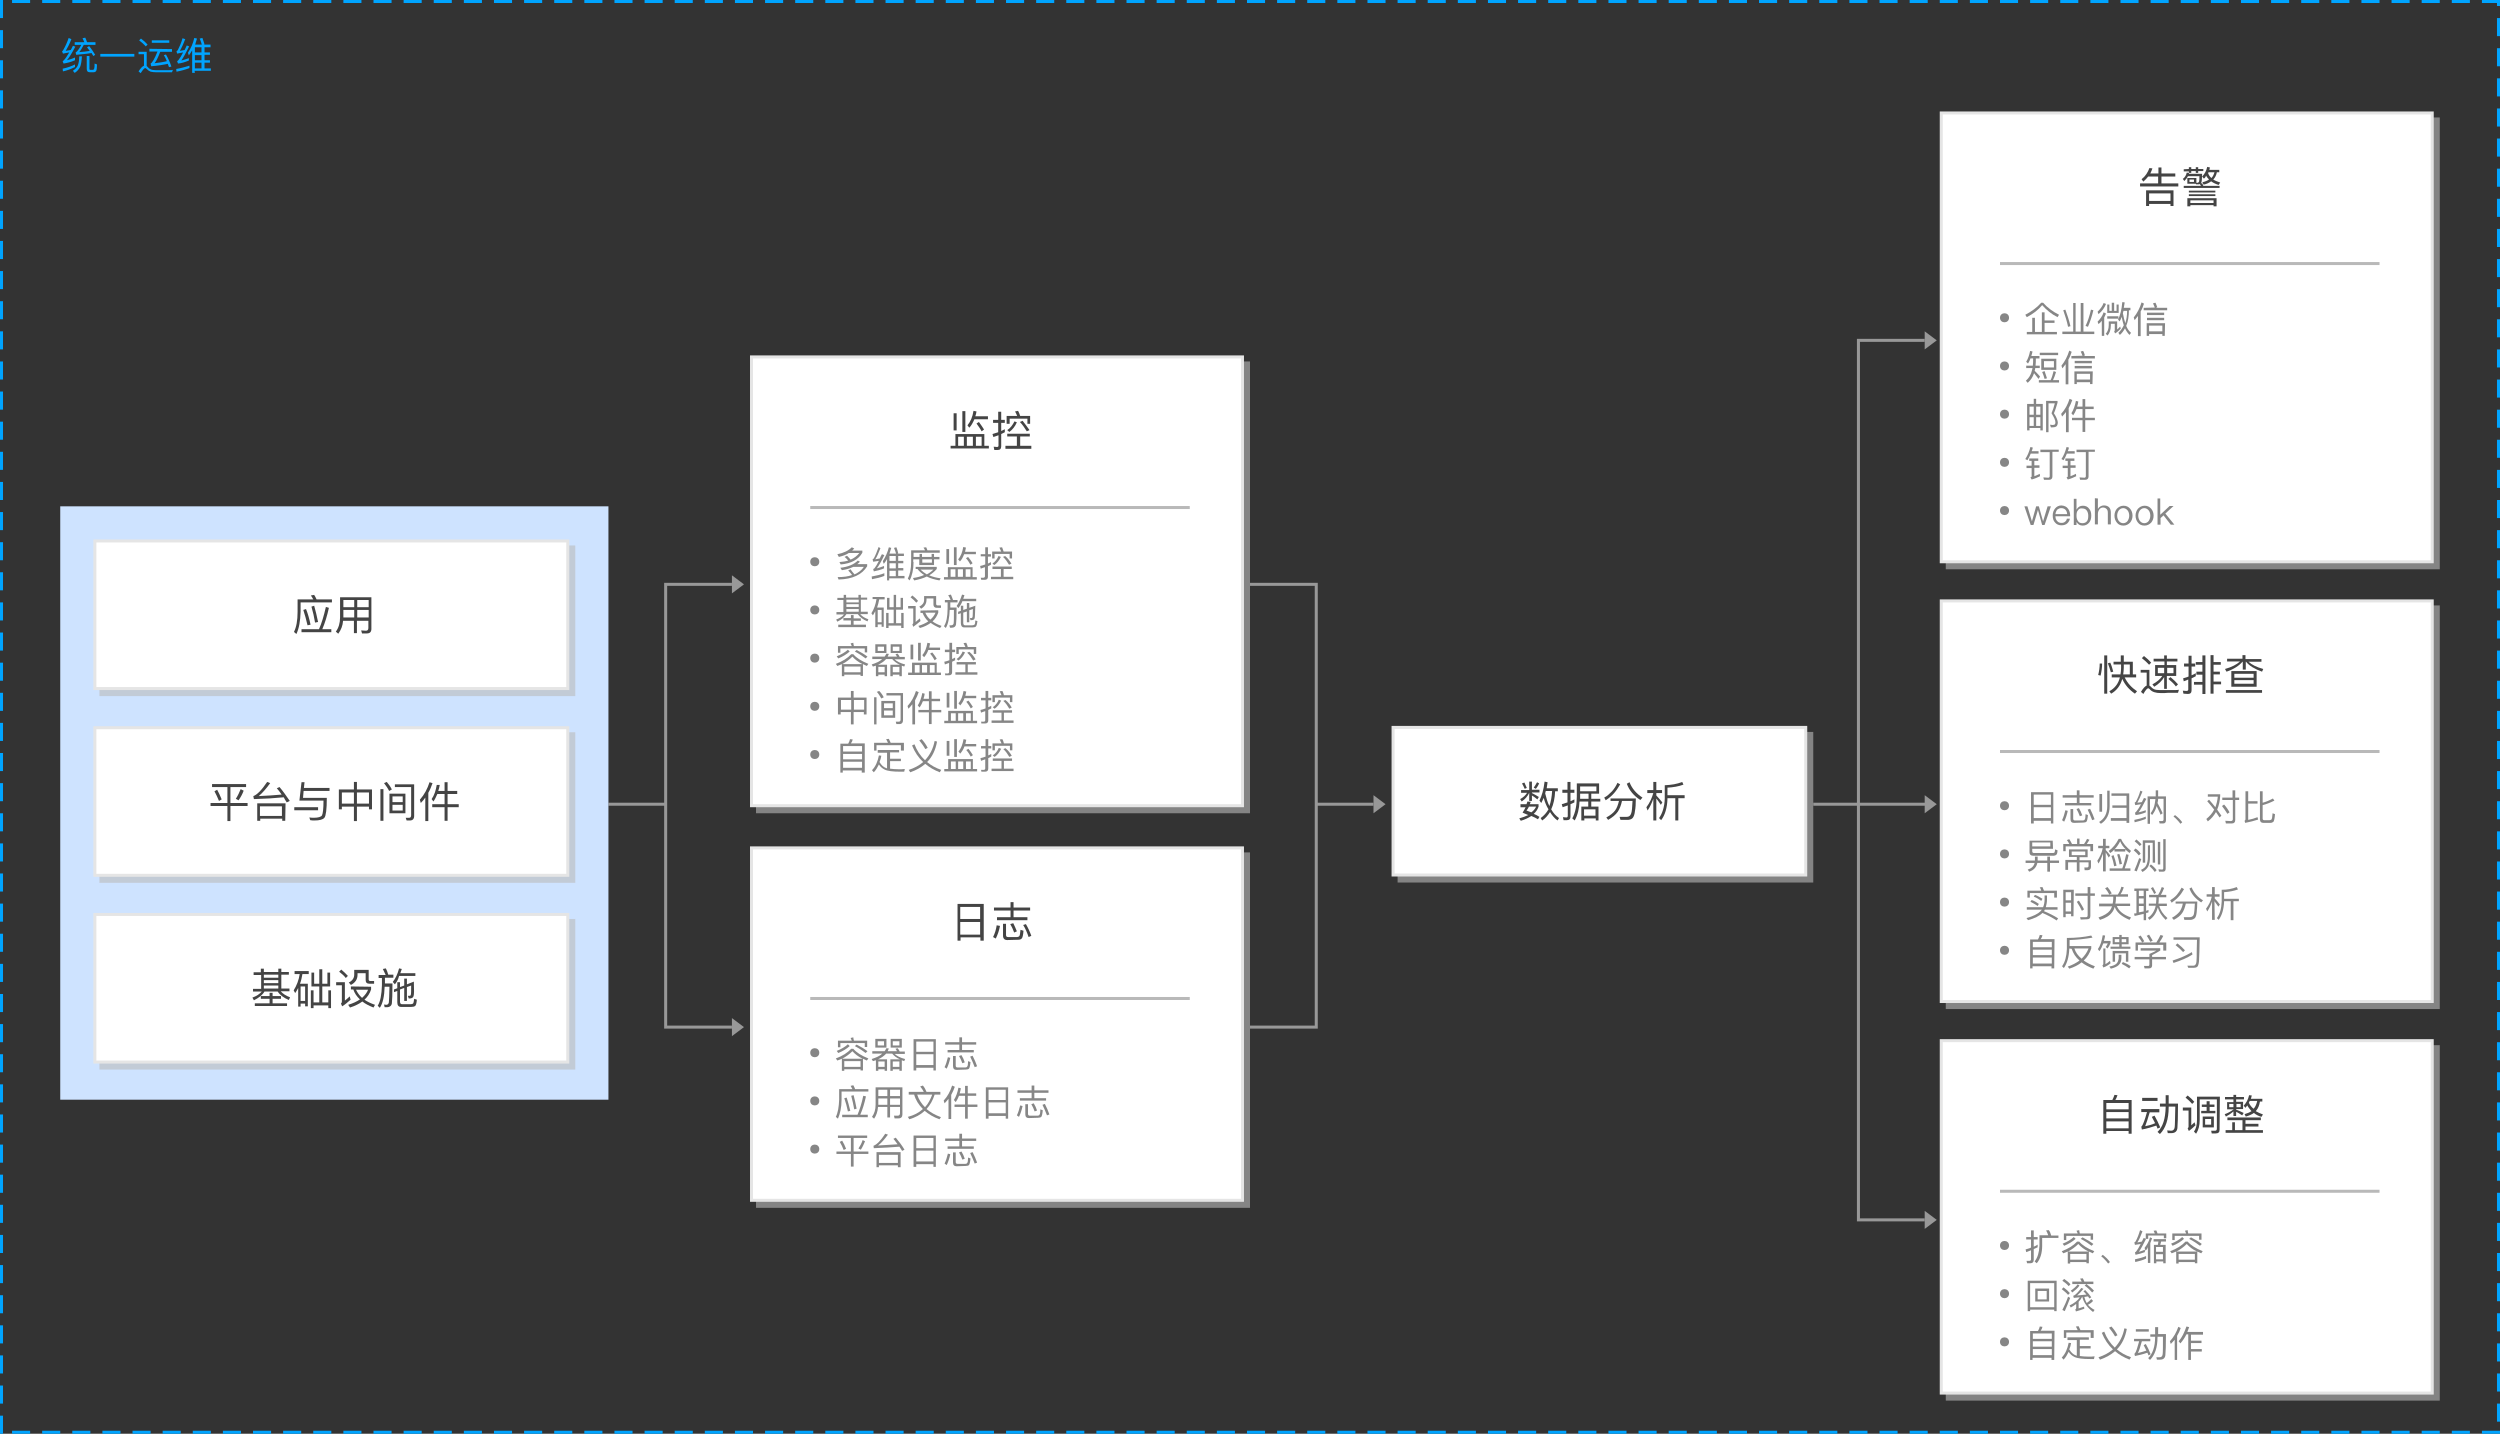 <?xml version="1.0" encoding="utf-8"?>
<!-- Generator: Adobe Illustrator 23.0.3, SVG Export Plug-In . SVG Version: 6.00 Build 0)  -->
<svg version="1.1" id="图层_1" xmlns="http://www.w3.org/2000/svg" xmlns:xlink="http://www.w3.org/1999/xlink" x="0px" y="0px"
	 width="830px" height="476px" viewBox="0 0 830 476" style="enable-background:new 0 0 830 476;" xml:space="preserve">
<rect x="0" y="0" width="830" height="476" fill="#333333" stroke="none"/>
<g id="svgwrapper_svg">
	<g>
		<path style="fill:#00A4FF;" d="M820,0h-6v1h6V0L820,0z M810,0h-6v1h6V0L810,0z M800,0h-6v1h6V0L800,0z M790,0h-6v1h6V0L790,0z
			 M780,0h-6v1h6V0L780,0z M770,0h-6v1h6V0L770,0z M760,0h-6v1h6V0L760,0z M750,0h-6v1h6V0L750,0z M740,0h-6v1h6V0L740,0z M730,0h-6
			v1h6V0L730,0z M720,0h-6v1h6V0L720,0z M710,0h-6v1h6V0L710,0z M700,0h-6v1h6V0L700,0z M690,0h-6v1h6V0L690,0z M680,0h-6v1h6V0
			L680,0z M670,0h-6v1h6V0L670,0z M660,0h-6v1h6V0L660,0z M650,0h-6v1h6V0L650,0z M640,0h-6v1h6V0L640,0z M630,0h-6v1h6V0L630,0z
			 M620,0h-6v1h6V0L620,0z M610,0h-6v1h6V0L610,0z M600,0h-6v1h6V0L600,0z M590,0h-6v1h6V0L590,0z M580,0h-6v1h6V0L580,0z M570,0h-6
			v1h6V0L570,0z M560,0h-6v1h6V0L560,0z M550,0h-6v1h6V0L550,0z M540,0h-6v1h6V0L540,0z M530,0h-6v1h6V0L530,0z M520,0h-6v1h6V0
			L520,0z M510,0h-6v1h6V0L510,0z M500,0h-6v1h6V0L500,0z M490,0h-6v1h6V0L490,0z M480,0h-6v1h6V0L480,0z M470,0h-6v1h6V0L470,0z
			 M460,0h-6v1h6V0L460,0z M450,0h-6v1h6V0L450,0z M440,0h-6v1h6V0L440,0z M430,0h-6v1h6V0L430,0z M420,0h-6v1h6V0L420,0z M410,0h-6
			v1h6V0L410,0z M400,0h-6v1h6V0L400,0z M390,0h-6v1h6V0L390,0z M380,0h-6v1h6V0L380,0z M370,0h-6v1h6V0L370,0z M360,0h-6v1h6V0
			L360,0z M350,0h-6v1h6V0L350,0z M340,0h-6v1h6V0L340,0z M330,0h-6v1h6V0L330,0z M320,0h-6v1h6V0L320,0z M310,0h-6v1h6V0L310,0z
			 M300,0h-6v1h6V0L300,0z M290,0h-6v1h6V0L290,0z M280,0h-6v1h6V0L280,0z M270,0h-6v1h6V0L270,0z M260,0h-6v1h6V0L260,0z M250,0h-6
			v1h6V0L250,0z M240,0h-6v1h6V0L240,0z M230,0h-6v1h6V0L230,0z M220,0h-6v1h6V0L220,0z M210,0h-6v1h6V0L210,0z M200,0h-6v1h6V0
			L200,0z M190,0h-6v1h6V0L190,0z M180,0h-6v1h6V0L180,0z M170,0h-6v1h6V0L170,0z M160,0h-6v1h6V0L160,0z M150,0h-6v1h6V0L150,0z
			 M140,0h-6v1h6V0L140,0z M130,0h-6v1h6V0L130,0z M120,0h-6v1h6V0L120,0z M110,0h-6v1h6V0L110,0z M100,0h-6v1h6V0L100,0z M90,0h-6
			v1h6V0L90,0z M80,0h-6v1h6V0L80,0z M70,0h-6v1h6V0L70,0z M60,0h-6v1h6V0L60,0z M50,0h-6v1h6V0L50,0z M40,0h-6v1h6V0L40,0z M30,0
			h-6v1h6V0L30,0z M20,0h-6v1h6V0L20,0z M10,0H4v1h6V0L10,0z M1,0H0v6h1V0L1,0z M1,10H0v6h1V10L1,10z M1,20H0v6h1V20L1,20z M1,30H0
			v6h1V30L1,30z M1,40H0v6h1V40L1,40z M1,50H0v6h1V50L1,50z M1,60H0v6h1V60L1,60z M1,70H0v6h1V70L1,70z M1,80H0v6h1V80L1,80z M1,90
			H0v6h1V90L1,90z M1,100H0v6h1V100L1,100z M1,110H0v6h1V110L1,110z M1,120H0v6h1V120L1,120z M1,130H0v6h1V130L1,130z M1,140H0v6h1
			V140L1,140z M1,150H0v6h1V150L1,150z M1,160H0v6h1V160L1,160z M1,170H0v6h1V170L1,170z M1,180H0v6h1V180L1,180z M1,190H0v6h1V190
			L1,190z M1,200H0v6h1V200L1,200z M1,210H0v6h1V210L1,210z M1,220H0v6h1V220L1,220z M1,230H0v6h1V230L1,230z M1,240H0v6h1V240
			L1,240z M1,250H0v6h1V250L1,250z M1,260H0v6h1V260L1,260z M1,270H0v6h1V270L1,270z M1,280H0v6h1V280L1,280z M1,290H0v6h1V290
			L1,290z M1,300H0v6h1V300L1,300z M1,310H0v6h1V310L1,310z M1,320H0v6h1V320L1,320z M1,330H0v6h1V330L1,330z M1,340H0v6h1V340
			L1,340z M1,350H0v6h1V350L1,350z M1,360H0v6h1V360L1,360z M1,370H0v6h1V370L1,370z M1,380H0v6h1V380L1,380z M1,390H0v6h1V390
			L1,390z M1,400H0v6h1V400L1,400z M1,410H0v6h1V410L1,410z M1,420H0v6h1V420L1,420z M1,430H0v6h1V430L1,430z M1,440H0v6h1V440
			L1,440z M1,450H0v6h1V450L1,450z M1,460H0v6h1V460L1,460z M1,470H0v6h1V470L1,470z M10,475H4v1h6V475L10,475z M20,475h-6v1h6V475
			L20,475z M30,475h-6v1h6V475L30,475z M40,475h-6v1h6V475L40,475z M50,475h-6v1h6V475L50,475z M60,475h-6v1h6V475L60,475z M70,475
			h-6v1h6V475L70,475z M80,475h-6v1h6V475L80,475z M90,475h-6v1h6V475L90,475z M100,475h-6v1h6V475L100,475z M110,475h-6v1h6V475
			L110,475z M120,475h-6v1h6V475L120,475z M130,475h-6v1h6V475L130,475z M140,475h-6v1h6V475L140,475z M150,475h-6v1h6V475L150,475z
			 M160,475h-6v1h6V475L160,475z M170,475h-6v1h6V475L170,475z M180,475h-6v1h6V475L180,475z M190,475h-6v1h6V475L190,475z M200,475
			h-6v1h6V475L200,475z M210,475h-6v1h6V475L210,475z M220,475h-6v1h6V475L220,475z M230,475h-6v1h6V475L230,475z M240,475h-6v1h6
			V475L240,475z M250,475h-6v1h6V475L250,475z M260,475h-6v1h6V475L260,475z M270,475h-6v1h6V475L270,475z M280,475h-6v1h6V475
			L280,475z M290,475h-6v1h6V475L290,475z M300,475h-6v1h6V475L300,475z M310,475h-6v1h6V475L310,475z M320,475h-6v1h6V475L320,475z
			 M330,475h-6v1h6V475L330,475z M340,475h-6v1h6V475L340,475z M350,475h-6v1h6V475L350,475z M360,475h-6v1h6V475L360,475z M370,475
			h-6v1h6V475L370,475z M380,475h-6v1h6V475L380,475z M390,475h-6v1h6V475L390,475z M400,475h-6v1h6V475L400,475z M410,475h-6v1h6
			V475L410,475z M420,475h-6v1h6V475L420,475z M430,475h-6v1h6V475L430,475z M440,475h-6v1h6V475L440,475z M450,475h-6v1h6V475
			L450,475z M460,475h-6v1h6V475L460,475z M470,475h-6v1h6V475L470,475z M480,475h-6v1h6V475L480,475z M490,475h-6v1h6V475L490,475z
			 M500,475h-6v1h6V475L500,475z M510,475h-6v1h6V475L510,475z M520,475h-6v1h6V475L520,475z M530,475h-6v1h6V475L530,475z M540,475
			h-6v1h6V475L540,475z M550,475h-6v1h6V475L550,475z M560,475h-6v1h6V475L560,475z M570,475h-6v1h6V475L570,475z M580,475h-6v1h6
			V475L580,475z M590,475h-6v1h6V475L590,475z M600,475h-6v1h6V475L600,475z M610,475h-6v1h6V475L610,475z M620,475h-6v1h6V475
			L620,475z M630,475h-6v1h6V475L630,475z M640,475h-6v1h6V475L640,475z M650,475h-6v1h6V475L650,475z M660,475h-6v1h6V475L660,475z
			 M670,475h-6v1h6V475L670,475z M680,475h-6v1h6V475L680,475z M690,475h-6v1h6V475L690,475z M700,475h-6v1h6V475L700,475z M710,475
			h-6v1h6V475L710,475z M720,475h-6v1h6V475L720,475z M730,475h-6v1h6V475L730,475z M740,475h-6v1h6V475L740,475z M750,475h-6v1h6
			V475L750,475z M760,475h-6v1h6V475L760,475z M770,475h-6v1h6V475L770,475z M780,475h-6v1h6V475L780,475z M790,475h-6v1h6V475
			L790,475z M800,475h-6v1h6V475L800,475z M810,475h-6v1h6V475L810,475z M820,475h-6v1h6V475L820,475z M830,475h-6v1h6V475L830,475z
			 M830,466h-1v6h1V466L830,466z M830,456h-1v6h1V456L830,456z M830,446h-1v6h1V446L830,446z M830,436h-1v6h1V436L830,436z M830,426
			h-1v6h1V426L830,426z M830,416h-1v6h1V416L830,416z M830,406h-1v6h1V406L830,406z M830,396h-1v6h1V396L830,396z M830,386h-1v6h1
			V386L830,386z M830,376h-1v6h1V376L830,376z M830,366h-1v6h1V366L830,366z M830,356h-1v6h1V356L830,356z M830,346h-1v6h1V346
			L830,346z M830,336h-1v6h1V336L830,336z M830,326h-1v6h1V326L830,326z M830,316h-1v6h1V316L830,316z M830,306h-1v6h1V306L830,306z
			 M830,296h-1v6h1V296L830,296z M830,286h-1v6h1V286L830,286z M830,276h-1v6h1V276L830,276z M830,266h-1v6h1V266L830,266z M830,256
			h-1v6h1V256L830,256z M830,246h-1v6h1V246L830,246z M830,236h-1v6h1V236L830,236z M830,226h-1v6h1V226L830,226z M830,216h-1v6h1
			V216L830,216z M830,206h-1v6h1V206L830,206z M830,196h-1v6h1V196L830,196z M830,186h-1v6h1V186L830,186z M830,176h-1v6h1V176
			L830,176z M830,166h-1v6h1V166L830,166z M830,156h-1v6h1V156L830,156z M830,146h-1v6h1V146L830,146z M830,136h-1v6h1V136L830,136z
			 M830,126h-1v6h1V126L830,126z M830,116h-1v6h1V116L830,116z M830,106h-1v6h1V106L830,106z M830,96h-1v6h1V96L830,96z M830,86h-1
			v6h1V86L830,86z M830,76h-1v6h1V76L830,76z M830,66h-1v6h1V66L830,66z M830,56h-1v6h1V56L830,56z M830,46h-1v6h1V46L830,46z
			 M830,36h-1v6h1V36L830,36z M830,26h-1v6h1V26L830,26z M830,16h-1v6h1V16L830,16z M830,6h-1v6h1V6L830,6z M830,0h-6v1h5v1h1V0
			L830,0z"/>
	</g>
	<g>
		<g>
			<path style="fill:#00A4FF;" d="M23.7,13c-0.6,1.6-1.3,2.9-1.9,3.9c0.6-0.1,1.1-0.2,1.7-0.3c0.2-0.4,0.5-0.9,0.7-1.4l0.8,0.3
				c-1.1,2.1-2,3.6-2.8,4.5c0.9-0.2,1.8-0.5,2.7-0.9V20c-1.3,0.6-2.6,0.9-3.8,1.1l-0.3-0.8c0.2-0.1,0.3-0.2,0.4-0.3
				c0.5-0.5,1.1-1.4,1.8-2.6c-0.7,0.1-1.4,0.3-2.1,0.4L20.6,17c0.2-0.1,0.3-0.2,0.4-0.4c0.7-1.2,1.3-2.5,1.8-4L23.7,13z M24.8,22.3
				c-1.2,0.6-2.5,1.1-3.9,1.4l-0.1-0.9c1.5-0.3,2.9-0.8,4.1-1.4v0.9H24.8z M27.2,18.7c-0.1,1.6-0.3,2.8-0.6,3.5
				c-0.4,0.8-1,1.5-1.8,2l-0.6-0.7c0.7-0.5,1.3-1,1.6-1.7c0.3-0.7,0.5-1.7,0.5-3.1C26.3,18.7,27.2,18.7,27.2,18.7z M25.1,17.4
				c0.1,0,0.1-0.1,0.2-0.1c0.4-0.3,1-1.1,1.7-2.4h-2.2V14H28c-0.2-0.5-0.4-0.9-0.6-1.3l0.9-0.2c0.2,0.4,0.4,0.9,0.6,1.5h2.8v0.9
				h-3.9c-0.6,1.1-1,1.9-1.5,2.4c1.2-0.1,2.4-0.2,3.5-0.4c-0.3-0.4-0.6-0.8-0.9-1.2l0.7-0.4c0.9,1.1,1.5,2.1,2,2.9L31,18.6
				c-0.2-0.3-0.4-0.6-0.6-1c-1.6,0.3-3.3,0.4-5.1,0.6L25.1,17.4z M29.9,24c-0.8,0-1.1-0.4-1.1-1.1v-4.3h0.9v4.2
				c0,0.3,0.1,0.4,0.3,0.4h0.8c0.3,0,0.4-0.2,0.5-0.5c0.1-0.4,0.1-0.9,0.1-1.6l0.8,0.3c0,1.2-0.1,1.9-0.3,2.2
				c-0.2,0.3-0.5,0.4-1.1,0.4C30.8,24,29.9,24,29.9,24z"/>
			<path style="fill:#00A4FF;" d="M44.6,17.9v0.9H33.3v-0.9H44.6z"/>
			<path style="fill:#00A4FF;" d="M52,24c-0.8,0-1.5-0.1-2-0.2c-0.5-0.2-0.9-0.5-1.3-0.9c-0.2-0.2-0.3-0.3-0.5-0.3
				c-0.3,0-0.8,0.6-1.5,1.7L46,23.7c0.7-1.1,1.3-1.7,1.8-1.9V18H46v-0.8h2.7v4.7c0.1,0.1,0.2,0.2,0.3,0.3c0.3,0.4,0.6,0.6,1,0.8
				c0.4,0.2,0.9,0.3,1.7,0.3c0.7,0,1.5,0,2.4,0c0.6,0,1.2,0,1.9,0c0.6,0,1.1,0,1.4-0.1L57.1,24h-2.9C53.5,24,52.8,24,52,24z
				 M49,14.8l-0.6,0.6c-0.5-0.6-1.3-1.3-2.2-2l0.6-0.6C47.7,13.5,48.4,14.1,49,14.8z M57.1,16.3v0.9h-3.9c-0.7,1.8-1.3,3.1-1.9,3.8
				c1.6-0.2,3-0.4,4.1-0.7c-0.3-0.7-0.6-1.4-1-2l0.7-0.2c0.7,1.2,1.3,2.5,1.8,4l-0.8,0.2c-0.1-0.4-0.3-0.8-0.4-1.1
				c-1.4,0.3-3.2,0.6-5.5,0.8L50,21.1c0.5-0.2,1.3-1.5,2.3-4h-2.7v-0.9L57.1,16.3L57.1,16.3z M56.2,13.4v0.8h-5.8v-0.8H56.2z"/>
			<path style="fill:#00A4FF;" d="M62.9,22.6c-1.3,0.5-2.7,0.9-4.3,1.2l-0.1-0.9c1.7-0.3,3.1-0.7,4.4-1.1
				C62.9,21.8,62.9,22.6,62.9,22.6z M61.5,13c-0.6,1.6-1.2,2.9-1.8,3.9c0.5-0.1,1-0.2,1.6-0.3c0.2-0.5,0.5-1,0.7-1.5l0.8,0.3
				c-1.1,2.2-1.9,3.7-2.6,4.7c0.8-0.2,1.7-0.5,2.5-0.8v0.8c-1.2,0.5-2.4,0.9-3.6,1l-0.3-0.8c0.2-0.1,0.3-0.2,0.4-0.3
				c0.4-0.5,1-1.4,1.6-2.6c-0.7,0.1-1.3,0.3-2,0.4L58.6,17c0.1-0.1,0.3-0.2,0.4-0.3c0.6-1.2,1.2-2.5,1.6-4L61.5,13z M64.7,24.2h-0.9
				v-7.5c-0.4,0.6-0.7,1.2-1.1,1.7l-0.3-0.9c1-1.5,1.7-3.1,2.1-4.9l0.9,0.2c-0.2,0.7-0.4,1.3-0.6,2H67c-0.2-0.7-0.4-1.3-0.7-2
				l0.9-0.2c0.3,0.8,0.5,1.4,0.7,2.1l-0.3,0.1h2.3v0.9h-2v1.7h1.8v0.8h-1.8V20h1.8v0.8h-1.8v1.9H70v0.8h-5.4L64.7,24.2L64.7,24.2z
				 M64.7,15.7v1.7h2.2v-1.7H64.7z M64.7,20h2.2v-1.7h-2.2V20z M64.7,22.7h2.2v-1.9h-2.2V22.7z"/>
		</g>
	</g>
	<g>
		<g>
			<g>
				<rect x="464" y="243" style="opacity:0.6;fill:#BBBBBB;enable-background:new    ;" width="138" height="50"/>
				<g>
					<rect x="462.5" y="241.5" style="fill:#FFFFFF;" width="137" height="49"/>
					<path style="fill:#E5E5E5;" d="M599,242v48H463v-48H599 M600,241H462v50h138V241L600,241z"/>
				</g>
			</g>
			<g transform="translate(20 9)">
				<g style="enable-background:new    ;">
					<path style="fill:#444444;" d="M488.2,257.2c-0.1,0.3-0.2,0.5-0.3,0.8h2.9v0.8c-0.3,0.9-0.8,1.7-1.6,2.4c0.7,0.3,1.3,0.6,1.9,1
						l-0.5,0.8c-0.6-0.4-1.3-0.7-2.2-1.1c-0.9,0.6-2.1,1.2-3.5,1.6l-0.5-0.8c1.1-0.3,2.1-0.7,3-1.1c-0.6-0.3-1.3-0.5-1.9-0.8
						c0.4-0.6,0.7-1.2,1-1.8h-1.7v-1h2c0.1-0.3,0.2-0.6,0.3-0.9L488.2,257.2z M487.7,253.2v-2.7h0.9v2.7h2.5v0.9h-2.5v0.2
						c0.8,0.4,1.5,0.8,2.3,1.3l-0.5,0.8c-0.7-0.6-1.3-1-1.8-1.3v1.8h-0.9v-2.7c-0.5,1.1-1.3,2.1-2.5,2.9l-0.5-0.8
						c1.1-0.6,1.8-1.3,2.3-2.1h-2v-0.9h2.7V253.2z M486.9,252.6l-0.7,0.3c-0.3-0.7-0.6-1.3-0.9-1.8l0.8-0.3
						C486.4,251.4,486.6,252,486.9,252.6z M490,258.8h-2.4c-0.2,0.5-0.5,0.9-0.8,1.3c0.6,0.2,1.1,0.4,1.6,0.6
						C489.1,260.2,489.6,259.6,490,258.8z M491,251.1c-0.3,0.6-0.6,1.2-1.1,1.8l-0.7-0.4c0.4-0.6,0.8-1.2,1.1-1.8L491,251.1z
						 M492.5,255.9c-0.3,0.6-0.5,1.2-0.8,1.7l-0.6-0.8c0.8-1.6,1.4-3.7,1.7-6.3l1,0.2c-0.1,0.7-0.2,1.4-0.3,2h3.7v1h-0.9
						c-0.1,2.3-0.5,4.3-1.3,6c0.7,1.3,1.6,2.2,2.6,2.9l-0.5,0.8c-1-0.7-1.8-1.7-2.5-2.8c-0.7,1.1-1.5,2.1-2.6,2.8l-0.5-0.8
						c1.1-0.8,1.9-1.7,2.6-2.9C493.4,258.6,492.9,257.3,492.5,255.9z M493,254.4c0.4,1.6,0.8,3.1,1.4,4.2c0.5-1.4,0.8-3.1,0.9-5
						h-2.1L493,254.4z"/>
					<path style="fill:#444444;" d="M499.1,263.3l-0.2-1c0.4,0,0.7,0.1,1.1,0.1s0.5-0.2,0.5-0.6v-3.4c-0.6,0.2-1.1,0.4-1.7,0.6
						l-0.3-1c0.6-0.2,1.3-0.4,1.9-0.6v-3.2h-1.7v-1h1.7v-2.6h1v2.6h1.3v1h-1.3v2.8c0.4-0.2,0.9-0.4,1.3-0.6v1
						c-0.4,0.2-0.9,0.4-1.3,0.6v4.1c0,0.8-0.4,1.2-1.2,1.2L499.1,263.3L499.1,263.3z M502.8,263.4l-0.8-0.7c1-1.8,1.5-4.3,1.5-7.2
						v-4.4h7.4v3.4h-2.6v1.7h3v0.9h-3v1.7h2.4v4.6h-0.9v-0.7H506v0.7h-1v-4.6h2.3v-1.7h-2.9C504.3,259.5,503.8,261.6,502.8,263.4z
						 M504.6,254.5v1c0,0.2,0,0.4,0,0.7h2.8v-1.7L504.6,254.5L504.6,254.5z M504.6,252.1v1.6h5.4v-1.6H504.6z M509.7,261.8v-2.1
						h-3.8v2.1H509.7z"/>
					<path style="fill:#444444;" d="M517.9,251.4c-0.7,1.2-1.3,2.1-2,2.9c-0.7,0.8-1.6,1.6-2.8,2.4l-0.5-0.9c1-0.5,1.8-1.3,2.6-2.1
						c0.7-0.8,1.3-1.7,1.8-2.8L517.9,251.4z M514.7,257.1v-1h8.4c0,1.8-0.1,3.2-0.3,4.2c-0.1,1.1-0.4,1.8-0.7,2.2
						c-0.3,0.4-0.8,0.6-1.5,0.7H518l-0.3-1c0.8,0,1.6,0,2.3,0c0.8,0,1.2-0.3,1.5-1s0.4-2.1,0.5-4.3h-3.5c-0.3,1.5-0.8,2.7-1.4,3.6
						c-0.7,1-1.8,1.9-3.2,2.7l-0.6-0.8c1.3-0.7,2.3-1.5,2.9-2.3c0.6-0.8,1-1.9,1.3-3.2h-2.8V257.1z M525.3,255.8l-0.7,0.8
						c-2.2-1.4-3.7-3.2-4.5-5.4l0.9-0.5C521.8,252.8,523.3,254.5,525.3,255.8z"/>
					<path style="fill:#444444;" d="M529.9,263.4h-1v-7.2c-0.5,1.4-1.1,2.7-1.9,3.9l-0.4-1.1c1.1-1.4,1.8-3,2.3-4.7h-2v-1h2v-2.7h1
						v2.7h1.9v1h-1.9v0.8c0.7,0.7,1.3,1.5,2,2.3l-0.5,0.8c-0.6-0.9-1.1-1.6-1.5-2.1L529.9,263.4L529.9,263.4z M538.9,251.5
						c-1.6,0.6-3.4,0.9-5.3,1v2.5h5.7v1h-2.1v7.4h-1V256h-2.6v0.2c-0.1,3-0.8,5.4-2.1,7.1l-0.7-0.7c1.1-1.5,1.8-3.7,1.9-6.4v-4.5
						c2.2-0.1,4.1-0.4,5.8-1.1L538.9,251.5z"/>
				</g>
			</g>
		</g>
		<g>
			<g>
				<line style="fill:none;stroke:#989898;stroke-miterlimit:10;" x1="202" y1="267" x2="221" y2="267"/>
			</g>
		</g>
		<polygon style="fill:#989898;" points="456,264 460,267 456,270 		"/>
		<g>
			<g>
				<polyline style="fill:none;stroke:#989898;stroke-miterlimit:10;" points="243,194 221,194 221,341 243,341 				"/>
			</g>
			<polygon style="fill:#989898;" points="243,191 247,194 243,197 			"/>
			<polygon style="fill:#989898;" points="243,338 247,341 243,344 			"/>
		</g>
		<g>
			<g>
				<line style="fill:none;stroke:#989898;stroke-miterlimit:10;" x1="602" y1="267" x2="642" y2="267"/>
			</g>
		</g>
		<g>
			<g>
				<polyline style="fill:none;stroke:#989898;stroke-miterlimit:10;" points="639,113 617,113 617,405 639,405 				"/>
			</g>
			<polygon style="fill:#989898;" points="639,110 643,113 639,116 			"/>
			<polygon style="fill:#989898;" points="639,402 643,405 639,408 			"/>
		</g>
		<g>
			<g>
				<line style="fill:none;stroke:#989898;stroke-miterlimit:10;" x1="456" y1="267" x2="437" y2="267"/>
			</g>
		</g>
		<g>
			<polyline style="fill:none;stroke:#989898;stroke-miterlimit:10;" points="415,194 437,194 437,341 415,341 			"/>
		</g>
		<g>
			<rect x="20" y="168.1" style="fill:#CEE3FF;" width="182" height="197"/>
			<g>
				<g>
					<rect x="33" y="181.1" style="opacity:0.6;fill:#BBBBBB;enable-background:new    ;" width="158" height="50"/>
					<g>
						<rect x="31.5" y="179.6" style="fill:#FFFFFF;" width="157" height="49"/>
						<path style="fill:#E5E5E5;" d="M188,180.1v48H32v-48H188 M189,179.1H31v50h158V179.1L189,179.1z"/>
					</g>
				</g>
				<g transform="translate(20 9)">
					<g style="enable-background:new    ;">
						<path style="fill:#444444;" d="M85.1,190h5.1v1H79.8v3.1c-0.1,3.1-0.5,5.5-1.4,7.4l-0.8-0.7c0.8-1.6,1.2-3.8,1.2-6.7V190H84
							c-0.2-0.4-0.5-0.9-0.8-1.3l1.1-0.2C84.6,189,84.9,189.5,85.1,190z M85.9,199.9c0.9-2,1.6-4.4,2.3-7.4l1,0.3
							c-0.6,2.7-1.3,5-2.2,7.1h3v1h-9.9v-1L85.9,199.9L85.9,199.9z M83.1,198.4l-1,0.2c-0.4-1.8-0.9-3.5-1.4-5.1l0.9-0.3
							C82.2,194.7,82.7,196.4,83.1,198.4z M85.6,197.5l-1,0.2c-0.3-1.8-0.7-3.6-1.2-5.3l0.9-0.3C84.8,193.8,85.2,195.6,85.6,197.5z"
							/>
						<path style="fill:#444444;" d="M92.3,201.4l-0.8-0.7c0.9-1.2,1.4-2.8,1.4-4.7v-6.7h10.4v10.5c0,1-0.5,1.5-1.5,1.5h-1.6l-0.3-1
							c0.6,0,1.1,0.1,1.6,0.1s0.8-0.3,0.8-0.9v-2.4h-3.8v4.1h-1v-4.1h-3.6C93.8,198.7,93.2,200.2,92.3,201.4z M94,190.2v2.4h3.6
							v-2.4H94z M94,196h3.6v-2.5H94V196z M102.4,190.2h-3.8v2.4h3.8V190.2z M102.4,193.5h-3.8v2.5h3.8V193.5z"/>
					</g>
				</g>
			</g>
			<g>
				<g>
					<rect x="33" y="243.1" style="opacity:0.6;fill:#BBBBBB;enable-background:new    ;" width="158" height="50"/>
					<g>
						<rect x="31.5" y="241.6" style="fill:#FFFFFF;" width="157" height="49"/>
						<path style="fill:#E5E5E5;" d="M188,242.1v48H32v-48H188 M189,241.1H31v50h158V241.1L189,241.1z"/>
					</g>
				</g>
				<g transform="translate(20 9)">
					<g style="enable-background:new    ;">
						<path style="fill:#444444;" d="M61.7,251.3v1h-5.2v5.3h5.7v1h-5.7v5h-1v-5h-5.6v-1h5.6v-5.3h-5.1v-1H61.7z M53.6,256.4
							l-0.9,0.5c-0.5-1.2-1-2.3-1.5-3.2l0.9-0.5C52.6,254.1,53.1,255.2,53.6,256.4z M60.9,253.5c-0.4,1.1-1,2.2-1.7,3.2l-0.9-0.5
							c0.7-1.1,1.2-2.2,1.6-3.2L60.9,253.5z"/>
						<path style="fill:#444444;" d="M64.1,255.3c1.2-0.4,2.8-2,4.6-4.7l1,0.4c-1.3,1.8-2.5,3.2-3.8,4.3c2.7-0.1,5.2-0.3,7.6-0.5
							c-0.5-0.8-1.1-1.5-1.6-2.1l0.9-0.4c1.2,1.4,2.3,3,3.4,4.6l-1,0.5c-0.4-0.6-0.7-1.1-1-1.7c-3,0.3-6.2,0.5-9.9,0.6L64.1,255.3z
							 M74.7,263.5h-1v-0.7h-7.3v0.7h-1v-5.8h9.4L74.7,263.5L74.7,263.5z M73.6,261.9v-3.2h-7.3v3.2H73.6z"/>
						<path style="fill:#444444;" d="M85.6,259v1h-7.9v-1H85.6z M81.1,250.7l-0.2,1.9h8.5v1h-8.6l-0.2,2.3h7.9c0,3.8-0.3,6-0.8,6.6
							s-1.6,0.9-3.3,0.9c-0.4,0-0.9,0-1.4-0.1l-0.3-0.9c0.7,0.1,1.2,0.1,1.4,0.1c1.6,0,2.5-0.3,2.8-0.8c0.3-0.6,0.5-2.2,0.5-4.9h-8
							l0.7-6.1L81.1,250.7z"/>
						<path style="fill:#444444;" d="M98.5,250.6v2.5h5v6.6h-1v-0.9h-4v4.8h-1v-4.8h-4v0.9h-1v-6.6h5v-2.5H98.5z M97.5,257.8v-3.7
							h-4v3.7H97.5z M102.5,257.8v-3.7h-4v3.7H102.5z"/>
						<path style="fill:#444444;" d="M107.3,253v10.5h-1V253H107.3z M110.1,253.1l-0.9,0.5c-0.5-1-1.1-1.8-1.7-2.6l0.9-0.4
							C109,251.3,109.6,252.1,110.1,253.1z M114.6,254.5v6.5h-5.3v-6.5H114.6z M113.7,257.3v-1.9h-3.4v1.9H113.7z M113.7,258.2h-3.4
							v1.9h3.4V258.2z M115,263.4l-0.3-0.9h1.2c0.4,0,0.6-0.3,0.6-0.9v-9.3h-5.4v-0.9h6.4v10.5c0,1-0.5,1.5-1.4,1.5L115,263.4
							L115,263.4z"/>
						<path style="fill:#444444;" d="M123.6,251c-0.4,1.1-0.8,2.2-1.4,3.2v9.4h-1v-7.8c-0.4,0.6-0.9,1.2-1.5,1.8l-0.3-1.1
							c1.5-1.7,2.5-3.6,3.2-5.8L123.6,251z M126,251.6c-0.1,0.7-0.3,1.4-0.5,2h2.1v-2.9h1v2.9h3.2v1h-3.2v3.4h3.7v1h-3.7v4.5h-1V259
							h-4.1v-1h4.1v-3.4h-2.4c-0.4,0.9-0.8,1.8-1.3,2.5l-0.6-0.8c0.9-1.3,1.4-2.9,1.7-4.7L126,251.6z"/>
					</g>
				</g>
			</g>
			<g>
				<g>
					<rect x="33" y="305.1" style="opacity:0.6;fill:#BBBBBB;enable-background:new    ;" width="158" height="50"/>
					<g>
						<rect x="31.5" y="303.6" style="fill:#FFFFFF;" width="157" height="49"/>
						<path style="fill:#E5E5E5;" d="M188,304.1v48H32v-48H188 M189,303.1H31v50h158V303.1L189,303.1z"/>
					</g>
				</g>
				<g transform="translate(20 9)">
					<g style="enable-background:new    ;">
						<path style="fill:#444444;" d="M66.6,313.7v-1.1h1v1.1h4.8v-1.1h1v1.1h2.5v0.9h-2.5v4.6h2.7v0.9h-2.9c0.7,0.8,1.7,1.5,3.1,2
							l-0.4,0.9c-1.7-0.7-3-1.7-3.7-2.8h-4.4c-0.7,1.2-1.9,2.1-3.5,2.9l-0.5-0.9c1.4-0.5,2.4-1.2,3.1-2H64v-0.9h2.7v-4.6h-2.5v-0.9
							h2.4V313.7z M70.5,320.6v1.1h2.8v0.9h-2.8v1.5h4.8v0.9H64.6v-0.9h4.9v-1.5h-2.9v-0.9h2.9v-1.1H70.5z M72.4,315.6v-1h-4.8v1
							H72.4z M72.4,317.4v-1h-4.8v1H72.4z M72.4,319.2v-1h-4.8v1H72.4z"/>
						<path style="fill:#444444;" d="M77.8,314.4v-1h4.7v1h-2.1c-0.2,1.1-0.4,2.2-0.8,3.2h2.6v7.5h-0.9v-0.9h-1.5v1H79V319
							c-0.3,0.6-0.6,1.1-1,1.7l-0.5-0.9c1-1.6,1.7-3.4,2-5.4L77.8,314.4L77.8,314.4z M81.3,323.3v-4.8h-1.5v4.8H81.3z M88.7,313.9
							h0.9v4.6H87v5.3h2v-4h0.9v5.9H89v-0.9h-4.9v0.9h-0.9v-5.9h0.9v4H86v-5.3h-2.6v-4.6h0.9v3.7H86v-4.8h1v4.8h1.7V313.9z"/>
						<path style="fill:#444444;" d="M94.5,317v6.2c0.5-0.4,1.1-0.9,1.6-1.4l0.3,1.1c-0.9,0.8-1.8,1.6-2.8,2.2l-0.4-0.9
							c0.2-0.2,0.3-0.4,0.3-0.6v-5.5h-1.9v-1h2.9V317z M95.5,315l-0.7,0.7c-0.5-0.7-1.3-1.4-2.2-2.1l0.7-0.7
							C94.1,313.6,94.9,314.3,95.5,315z M103.2,318.6v0.9c-0.4,1.3-1.2,2.5-2.2,3.4c1,0.7,2.1,1.2,3.5,1.7l-0.5,0.9
							c-1.5-0.6-2.7-1.2-3.7-2c-1.1,0.8-2.5,1.5-4.1,2l-0.6-0.9c1.6-0.5,2.9-1.1,3.9-1.8c-1.1-1-1.8-2.1-2.2-3.3h-0.8v-1
							L103.2,318.6L103.2,318.6z M102.4,313.2v3c0,0.3,0.2,0.5,0.5,0.5h1.3v0.9h-1.5c-0.9,0-1.3-0.4-1.3-1.2v-2.3h-2.7v0.5
							c0,1.5-0.7,2.6-2.2,3.4l-0.7-0.8c1.2-0.6,1.8-1.5,1.8-2.6V313h4.8V313.2z M100.2,322.3c0.9-0.8,1.6-1.7,2-2.7h-4
							C98.7,320.6,99.3,321.5,100.2,322.3z"/>
						<path style="fill:#444444;" d="M108,314.6c-0.3-0.7-0.6-1.3-0.9-1.9l1-0.2c0.3,0.6,0.6,1.3,0.8,2.1h1.7v1h-2.8v1.9h2.5
							c0,3.6-0.1,5.7-0.2,6.6c-0.1,0.8-0.7,1.3-1.7,1.3c-0.1,0-0.4,0-0.7,0l-0.2-0.9c0.3,0,0.5,0.1,0.7,0.1c0.5,0,0.8-0.3,0.9-0.8
							c0.1-0.6,0.1-2.3,0.2-5.2h-1.6c-0.1,3.2-0.6,5.5-1.6,7l-0.7-0.7c0.9-1.4,1.3-3.7,1.4-6.8v-2.4h-1.1v-1h2.3V314.6z
							 M111.1,317.8l-0.7-0.8c0.9-1.1,1.6-2.6,2.1-4.5l0.9,0.2c-0.2,0.5-0.3,0.9-0.5,1.4h5v0.9h-5.4
							C112.2,316.2,111.7,317.1,111.1,317.8z M117.3,321.7c-0.1,0.5-0.6,0.8-1.4,0.8h-0.2l-0.3-0.9c0.2,0,0.4,0,0.6,0
							c0.3,0,0.4-0.2,0.4-0.4c0.1-0.3,0.1-1.3,0.1-3l-1.4,0.5v4.6h-0.9V319l-1.4,0.5v4c0,0.6,0.2,0.9,0.7,0.9h2.8
							c0.4,0,0.6-0.1,0.8-0.2c0.2-0.2,0.3-0.7,0.4-1.6l0.9,0.3c-0.1,1.2-0.3,1.9-0.6,2.1c-0.3,0.2-0.7,0.3-1.3,0.3h-3.3
							c-0.9,0-1.3-0.5-1.3-1.6V320l-1.1,0.4v-0.9l1.1-0.4v-2h0.9v1.6l1.4-0.5v-2.3h0.9v1.9l2.3-0.9
							C117.5,319.6,117.5,321.2,117.3,321.7z"/>
					</g>
				</g>
			</g>
		</g>
		<g>
			<g>
				<g>
					<rect x="646" y="39" style="opacity:0.6;fill:#BBBBBB;enable-background:new    ;" width="164" height="150"/>
					<g>
						<rect x="644.5" y="37.5" style="fill:#FFFFFF;" width="163" height="149"/>
						<path style="fill:#E5E5E5;" d="M807,38v148H645V38H807 M808,37H644v150h164V37L808,37z"/>
					</g>
				</g>
				<g transform="translate(20 9)">
					<g style="enable-background:new    ;">
						<path style="fill:#444444;" d="M691.6,51.3l-0.6-0.8c1.3-1,2.1-2.3,2.6-3.7l1,0.1c-0.2,0.6-0.4,1.1-0.7,1.7h2.7v-2h1v2h4.6v1
							h-4.6v2.3h5.6v1h-12.7v-1h6v-2.3h-3.3C692.8,50.1,692.3,50.7,691.6,51.3z M701.6,59.4h-1v-0.7h-7.1v0.7h-1v-5.2h9.1V59.4z
							 M700.6,57.7v-2.5h-7.1v2.5H700.6z"/>
						<path style="fill:#444444;" d="M706.7,47.1v-0.6h0.8v0.6h1.5v-0.6h0.8v0.6h1.7v0.7h-1.7v0.6H709v-0.6h-1.5v0.6h-0.7
							c0,0.1-0.1,0.2-0.1,0.3h4.4c0,1.6-0.1,2.6-0.3,3c-0.1,0.1-0.1,0.2-0.2,0.2l0.5-0.1c0.1,0.3,0.3,0.6,0.4,0.9h5.4v0.7H705v-0.7
							h5.7c-0.1-0.2-0.2-0.4-0.4-0.6c-0.2,0.1-0.4,0.1-0.6,0.1h-0.6L709,52h-2.8v-1.9h3v1.6h0.3c0.3,0,0.5-0.2,0.6-0.4
							c0.1-0.3,0.1-0.9,0.1-1.8h-3.8c-0.3,0.6-0.7,1.1-1.2,1.6l-0.5-0.7c0.7-0.5,1.1-1.2,1.3-2.1l0.7,0.1v-0.5H705v-0.7L706.7,47.1
							L706.7,47.1z M715.9,59.5h-1v-0.4h-7.7v0.4h-1v-2.7h9.7V59.5z M715.5,54.3v0.6h-8.8v-0.6H715.5z M715.5,55.5v0.6h-8.8v-0.6
							H715.5z M708.4,50.6h-1.5v0.8h1.5V50.6z M714.9,58.4v-0.9h-7.7v0.9H714.9z M711.7,50.3l-0.6-0.7c0.8-0.8,1.4-1.8,1.7-3.2
							l0.9,0.2c-0.1,0.3-0.1,0.5-0.2,0.8h3.3v0.8H716c-0.2,1-0.6,1.8-1.2,2.4c0.6,0.4,1.4,0.7,2.3,1l-0.5,0.8
							c-1-0.3-1.8-0.7-2.5-1.2c-0.7,0.5-1.5,0.9-2.5,1.1l-0.4-0.8c0.9-0.2,1.6-0.5,2.2-0.9c-0.4-0.4-0.8-0.9-1-1.3
							C712.3,49.7,712.1,50,711.7,50.3z M713.1,48.5c0.2,0.6,0.6,1.2,1.1,1.6c0.5-0.5,0.8-1.2,1-1.9h-2
							C713.2,48.3,713.1,48.4,713.1,48.5z"/>
					</g>
				</g>
			</g>
			<rect x="664" y="87" style="fill:#B9B9B9;" width="126" height="1"/>
			<g>
				<g>
					<path style="fill:#868686;" d="M678.3,100.5c1.5,1.7,3.3,3,5.3,4l-0.5,0.8c-2-1-3.7-2.4-5.1-4c-1.3,1.6-3,2.9-5.1,4l-0.5-0.8
						c2.1-1.1,3.9-2.4,5.3-4H678.3z M678.8,103.7v2.7h3.3v0.8h-3.3v3h4.1v0.8h-10v-0.8h1.8v-4.7h0.9v4.7h2.3v-6.5H678.8z"/>
					<path style="fill:#868686;" d="M689.1,100.6v9.5h1.7v-9.5h0.9v9.5h3.6v0.8h-10.6v-0.8h3.6v-9.5H689.1z M687.4,108.3l-0.8,0.2
						c-0.4-1.9-1-3.8-1.6-5.5l0.7-0.2C686.3,104.4,686.9,106.2,687.4,108.3z M695,103c-0.5,2.1-1.1,3.9-1.8,5.5l-0.8-0.3
						c0.7-1.4,1.3-3.2,1.8-5.4L695,103z"/>
					<path style="fill:#868686;" d="M699.2,100.9c-0.5,1.3-1.3,2.4-2.5,3.4l-0.3-0.8c0.9-0.9,1.6-1.8,2-2.9L699.2,100.9z
						 M699.2,104.1c-0.2,0.5-0.4,0.9-0.6,1.3v6.1h-0.8v-5c-0.3,0.4-0.7,0.8-1.1,1.1l-0.3-0.8c0.9-0.9,1.6-1.9,2-3.1L699.2,104.1z
						 M701.9,110c0.1-0.1,0.2-0.2,0.2-0.3v-2.2h-1.3v0.5c0,1.5-0.4,2.6-1.1,3.4l-0.6-0.6c0.6-0.6,1-1.6,1-2.8v-1.3h2.8v2.7
						c0.3-0.3,0.7-0.6,1-1l0.2,0.7c-0.6,0.6-1.2,1.2-1.9,1.6L701.9,110z M703.3,105v0.8h-3.7V105H703.3z M701.9,100.5v2.7h0.8v-2.1
						h0.7v2.8h-3.8v-2.8h0.7v2.1h0.8v-2.7H701.9z M704.4,105.2c-0.2,0.6-0.4,1.1-0.7,1.5l-0.5-0.6c0.7-1.4,1.2-3.3,1.4-5.8l0.8,0.1
						c-0.1,0.6-0.2,1.2-0.3,1.8h2.2v0.8h-0.5c0,2-0.3,3.8-0.9,5.2c0.4,1,1,1.8,1.6,2.3l-0.5,0.7c-0.6-0.6-1.1-1.3-1.5-2.2
						c-0.5,0.9-1,1.6-1.7,2.2l-0.5-0.7c0.7-0.6,1.3-1.5,1.8-2.5C704.9,107.4,704.6,106.4,704.4,105.2z M704.8,104
						c0.2,1.2,0.5,2.4,0.8,3.3c0.4-1.2,0.6-2.6,0.6-4.1H705C704.9,103.5,704.9,103.7,704.8,104z"/>
					<path style="fill:#868686;" d="M708.7,106.3l-0.3-0.9c1.2-1.5,2-3.1,2.6-5l0.8,0.4c-0.3,0.9-0.6,1.8-1.1,2.6v8.2h-0.9v-6.7
						C709.5,105.3,709.1,105.8,708.7,106.3z M715.4,102.1c-0.2-0.5-0.4-0.9-0.6-1.4l0.8-0.2c0.3,0.5,0.4,1,0.6,1.5l-0.5,0.2h3.8v0.8
						h-7.8v-0.8L715.4,102.1L715.4,102.1z M718.7,111.5h-0.8v-0.6h-4.4v0.6h-0.8v-4.2h6.1L718.7,111.5L718.7,111.5z M718.5,103.8
						v0.8h-5.7v-0.8H718.5z M718.5,105.5v0.8h-5.7v-0.8H718.5z M717.9,110v-1.9h-4.4v1.9H717.9z"/>
					<path style="fill:#868686;" d="M673.3,120.7l-0.6-0.6c0.6-1,1-2.1,1.3-3.6l0.8,0.2c-0.1,0.6-0.3,1.1-0.4,1.5h2.7v0.8h-1.2
						c0,0.9,0,1.6-0.1,2.4h1.4v0.8h-1.5c0,0.3-0.1,0.6-0.2,0.9l0,0c0.6,0.6,1.2,1.2,1.8,1.9l-0.5,0.8c-0.6-0.8-1.1-1.4-1.5-1.9
						c-0.4,1.3-1.1,2.3-2.1,3.2l-0.6-0.7c1-0.9,1.7-2,2-3.4c0.1-0.3,0.1-0.5,0.2-0.8h-2.1v-0.8h2.2c0.1-0.7,0.1-1.5,0.1-2.4h-0.9
						C673.9,119.7,673.6,120.2,673.3,120.7z M682.6,123.5c-0.3,1-0.6,1.9-1,2.7h2v0.8h-6.7v-0.8h3.9c0.4-0.8,0.7-1.8,1-3
						L682.6,123.5z M683.3,117.1v0.8h-6.1v-0.8H683.3z M682.7,119.1v3.7h-5v-3.7H682.7z M679.6,125.6l-0.8,0.2
						c-0.2-0.8-0.5-1.6-0.8-2.3l0.8-0.3C679.1,124,679.3,124.8,679.6,125.6z M681.9,119.9h-3.3v2.1h3.3V119.9z"/>
					<path style="fill:#868686;" d="M684.7,122.3l-0.3-0.9c1.2-1.5,2-3.1,2.6-5l0.8,0.4c-0.3,0.9-0.6,1.8-1.1,2.6v8.2h-0.9v-6.7
						C685.5,121.3,685.1,121.8,684.7,122.3z M691.4,118.1c-0.2-0.5-0.4-0.9-0.6-1.4l0.8-0.2c0.3,0.5,0.4,1,0.6,1.5l-0.5,0.2h3.8v0.8
						h-7.8v-0.8L691.4,118.1L691.4,118.1z M694.7,127.5h-0.8v-0.6h-4.4v0.6h-0.8v-4.2h6.1L694.7,127.5L694.7,127.5z M694.5,119.8
						v0.8h-5.7v-0.8H694.5z M694.5,121.5v0.8h-5.7v-0.8H694.5z M693.9,126v-1.9h-4.4v1.9H693.9z"/>
					<path style="fill:#868686;" d="M678.2,142.9h-0.8v-0.8h-3.6v0.8H673v-8.8h2.2v-1.7h0.8v1.7h2.2L678.2,142.9L678.2,142.9z
						 M675.2,137.7V135h-1.4v2.7H675.2z M675.2,141.4v-2.9h-1.4v2.9H675.2z M676,137.7h1.4V135H676V137.7z M677.4,141.4v-2.9H676
						v2.9H677.4z M683.1,133.1v0.6c-0.4,1.3-0.7,2.4-1.2,3.5c0.8,1.2,1.2,2.2,1.3,3c0,0.6-0.2,1.1-0.4,1.3c-0.3,0.3-0.9,0.4-1.9,0.4
						l-0.3-0.9c0.3,0,0.6,0.1,0.8,0.1c0.4,0,0.7-0.1,0.8-0.2c0.1-0.1,0.2-0.3,0.2-0.7c0-0.7-0.5-1.7-1.3-3c0.4-0.9,0.8-2.1,1.1-3.3
						h-2.1v9.6h-0.8v-10.4L683.1,133.1L683.1,133.1z"/>
					<path style="fill:#868686;" d="M688,132.8c-0.3,0.9-0.7,1.8-1.2,2.7v8h-0.9v-6.7c-0.4,0.5-0.8,1-1.3,1.5l-0.3-0.9
						c1.3-1.4,2.2-3.1,2.8-5L688,132.8z M690,133.3c-0.1,0.6-0.2,1.2-0.4,1.7h1.8v-2.5h0.9v2.5h2.8v0.8h-2.8v2.9h3.2v0.8h-3.2v3.9
						h-0.9v-3.9h-3.5v-0.8h3.5v-2.9h-2c-0.3,0.8-0.7,1.5-1.1,2.1l-0.6-0.7c0.7-1.1,1.2-2.5,1.5-4.1L690,133.3z"/>
					<path style="fill:#868686;" d="M674.9,148.6c-0.1,0.4-0.2,0.8-0.4,1.2h2.3v0.8h-2.6c-0.3,0.8-0.7,1.6-1.1,2.2l-0.7-0.4
						c0.8-1.2,1.3-2.5,1.7-4L674.9,148.6z M676.7,152.2v0.8h-1.3v1.5h1.7v0.8h-1.7v2.8c0.6-0.2,1.2-0.5,1.8-0.8l0.1,0.8
						c-0.8,0.4-1.7,0.8-2.8,1.1l-0.4-0.7c0.3-0.1,0.4-0.2,0.4-0.4v-2.7h-1.7v-0.8h1.7V153h-0.8v-0.8H676.7z M683.5,149.2v0.8h-2.1
						v8.2c0,0.7-0.4,1.1-1.1,1.1h-1.7l-0.2-0.8c0.6,0,1.1,0.1,1.6,0.1c0.3,0,0.5-0.2,0.5-0.5v-8h-3.1v-0.8h6.1V149.2z"/>
					<path style="fill:#868686;" d="M686.9,148.6c-0.1,0.4-0.2,0.8-0.4,1.2h2.3v0.8h-2.6c-0.3,0.8-0.7,1.6-1.1,2.2l-0.7-0.4
						c0.8-1.2,1.3-2.5,1.7-4L686.9,148.6z M688.7,152.2v0.8h-1.3v1.5h1.7v0.8h-1.7v2.8c0.6-0.2,1.2-0.5,1.8-0.8l0.1,0.8
						c-0.8,0.4-1.7,0.8-2.8,1.1l-0.4-0.7c0.3-0.1,0.4-0.2,0.4-0.4v-2.7h-1.7v-0.8h1.7V153h-0.8v-0.8H688.7z M695.5,149.2v0.8h-2.1
						v8.2c0,0.7-0.4,1.1-1.1,1.1h-1.7l-0.2-0.8c0.6,0,1.1,0.1,1.6,0.1c0.3,0,0.5-0.2,0.5-0.5v-8h-3.1v-0.8h6.1V149.2z"/>
					<path style="fill:#868686;" d="M673.1,168.1l1.5,5l1.4-5h0.9l1.4,5l1.5-5h1.1l-2.1,6.2H678l-1.4-5l-1.5,5h-0.9l-2.1-6.2H673.1z
						"/>
					<path style="fill:#868686;" d="M686.6,168.9c0.5,0.6,0.7,1.5,0.7,2.5h-4.9c0,0.7,0.2,1.2,0.6,1.6c0.3,0.4,0.8,0.6,1.4,0.6
						c0.5,0,0.9-0.1,1.2-0.4c0.3-0.2,0.5-0.5,0.6-1h1c-0.1,0.6-0.4,1.1-0.8,1.5c-0.5,0.5-1.2,0.7-2,0.7c-0.9,0-1.6-0.3-2.1-0.9
						c-0.6-0.6-0.8-1.4-0.8-2.4c0-0.9,0.3-1.7,0.8-2.3s1.2-1,2.1-1C685.4,167.9,686.1,168.2,686.6,168.9z M683,169.2
						c-0.3,0.4-0.5,0.8-0.6,1.5h3.9c-0.1-1.3-0.8-2-2-2C683.8,168.7,683.4,168.9,683,169.2z"/>
					<path style="fill:#868686;" d="M689.4,165.5v3.7c0.5-0.9,1.2-1.3,2.1-1.3c0.9,0,1.6,0.3,2.1,1c0.5,0.6,0.7,1.3,0.7,2.3
						c0,0.9-0.2,1.7-0.7,2.3s-1.2,1-2.1,1c-1,0-1.6-0.4-2.1-1.2v1h-0.9v-8.7h0.9V165.5z M689.9,169.4c-0.4,0.4-0.5,1-0.5,1.8v0.1
						c0,0.7,0.2,1.3,0.5,1.7c0.3,0.5,0.8,0.7,1.5,0.7s1.2-0.3,1.5-0.7s0.4-1,0.4-1.8c0-0.7-0.2-1.3-0.5-1.7
						c-0.3-0.5-0.9-0.7-1.5-0.7C690.7,168.7,690.2,168.9,689.9,169.4z"/>
					<path style="fill:#868686;" d="M696.5,165.5v3.5c0.2-0.4,0.5-0.7,0.9-0.9c0.3-0.2,0.7-0.3,1.1-0.3c0.7,0,1.3,0.2,1.7,0.6
						c0.4,0.4,0.6,1,0.6,1.8v3.9h-1v-3.8c0-0.6-0.1-1-0.4-1.3c-0.3-0.3-0.7-0.5-1.2-0.5s-0.9,0.2-1.2,0.6c-0.3,0.4-0.5,0.9-0.5,1.5
						v3.5h-1v-8.7L696.5,165.5L696.5,165.5z"/>
					<path style="fill:#868686;" d="M707.2,168.9c0.5,0.6,0.8,1.4,0.8,2.3c0,0.9-0.3,1.7-0.8,2.3c-0.6,0.6-1.3,1-2.2,1
						s-1.7-0.3-2.2-1c-0.5-0.6-0.8-1.4-0.8-2.3c0-0.9,0.3-1.7,0.8-2.3c0.6-0.6,1.3-1,2.2-1S706.6,168.2,707.2,168.9z M703.4,169.5
						c-0.3,0.5-0.5,1-0.5,1.7s0.2,1.2,0.5,1.7c0.4,0.5,0.9,0.8,1.5,0.8s1.2-0.3,1.5-0.8s0.5-1,0.5-1.7s-0.2-1.3-0.5-1.7
						c-0.4-0.5-0.9-0.8-1.5-0.8C704.3,168.7,703.8,169,703.4,169.5z"/>
					<path style="fill:#868686;" d="M714.2,168.9c0.5,0.6,0.8,1.4,0.8,2.3c0,0.9-0.3,1.7-0.8,2.3c-0.6,0.6-1.3,1-2.2,1
						s-1.7-0.3-2.2-1c-0.5-0.6-0.8-1.4-0.8-2.3c0-0.9,0.3-1.7,0.8-2.3c0.6-0.6,1.3-1,2.2-1S713.6,168.2,714.2,168.9z M710.4,169.5
						c-0.3,0.5-0.5,1-0.5,1.7s0.2,1.2,0.5,1.7c0.4,0.5,0.9,0.8,1.5,0.8s1.2-0.3,1.5-0.8s0.5-1,0.5-1.7s-0.2-1.3-0.5-1.7
						c-0.4-0.5-0.9-0.8-1.5-0.8C711.3,168.7,710.8,169,710.4,169.5z"/>
					<path style="fill:#868686;" d="M717.2,165.5v5.4l3.1-2.9h1.3l-2.7,2.5l3,3.7h-1.2l-2.4-3.1l-1,0.9v2.2h-1v-8.7L717.2,165.5
						L717.2,165.5z"/>
				</g>
				<g>
					<circle style="fill:#868686;" cx="665.5" cy="105.5" r="1.5"/>
				</g>
				<g>
					<circle style="fill:#868686;" cx="665.5" cy="121.5" r="1.5"/>
				</g>
				<g>
					<circle style="fill:#868686;" cx="665.5" cy="137.5" r="1.5"/>
				</g>
				<g>
					<circle style="fill:#868686;" cx="665.5" cy="153.5" r="1.5"/>
				</g>
				<g>
					<circle style="fill:#868686;" cx="665.5" cy="169.5" r="1.5"/>
				</g>
			</g>
		</g>
		<g>
			<g>
				<g>
					<rect x="646" y="201" style="opacity:0.6;fill:#BBBBBB;enable-background:new    ;" width="164" height="134"/>
					<g>
						<rect x="644.5" y="199.5" style="fill:#FFFFFF;" width="163" height="133"/>
						<path style="fill:#E5E5E5;" d="M807,200v132H645V200H807 M808,199H644v134h164V199L808,199z"/>
					</g>
				</g>
				<g transform="translate(20 9)">
					<g style="enable-background:new    ;">
						<path style="fill:#444444;" d="M677.9,211.3c0,1.4-0.2,2.7-0.5,4l-0.8-0.2c0.3-1.2,0.5-2.5,0.5-3.8H677.9z M679.6,208.6v12.7
							h-1v-12.7H679.6z M681.6,214l-0.8,0.2c-0.3-1-0.6-2.1-1-3l0.8-0.2C681,211.8,681.3,212.9,681.6,214z M684.1,210.7v-2.1h1v2.1
							h3v4.2h1.1v1h-3.8c0.9,1.9,2.3,3.4,4.1,4.6l-0.7,0.8c-1.9-1.3-3.3-2.9-4.2-4.9c-0.6,2.2-1.9,3.9-3.7,4.9l-0.6-0.8
							c1.8-1,3-2.5,3.5-4.6h-2.7v-1h2.9c0.1-0.6,0.2-1.3,0.2-2.1v-1.2h-2.5v-0.9H684.1z M685.1,212.6c0,0.8-0.1,1.6-0.2,2.3h2.2
							v-3.3h-2V212.6z"/>
						<path style="fill:#444444;" d="M697.4,221.1c-0.9,0-1.6-0.1-2.2-0.3c-0.6-0.2-1.1-0.5-1.5-1c-0.2-0.2-0.4-0.3-0.5-0.3
							c-0.3,0-0.9,0.6-1.6,1.9l-0.8-0.7c0.7-1.2,1.4-1.9,1.9-2.1v-4.3h-2v-0.9h2.9v5.2c0.1,0.1,0.2,0.2,0.4,0.3
							c0.3,0.4,0.7,0.7,1.1,0.9c0.4,0.2,1.1,0.3,1.9,0.3c0.7,0,1.7,0,2.8,0c0.7,0,1.3,0,2,0s1.2,0,1.6-0.1l-0.3,1h-3.2
							C699.2,221.1,698.3,221.1,697.4,221.1z M694.2,211l-0.7,0.7c-0.6-0.7-1.4-1.4-2.4-2.2l0.7-0.7
							C692.7,209.5,693.5,210.2,694.2,211z M698.5,209.7v-1.1h0.9v1.1h3.5v0.9h-3.5v1.2h3.1v3.6h-3.1v4.3h-0.9v-3.9
							c-0.7,1.2-1.8,2.3-3.3,3.2l-0.6-0.8c1.5-0.8,2.6-1.7,3.3-2.8h-2.4v-3.6h3.1v-1.2H695v-0.9H698.5z M698.5,212.7h-2.1v1.8h2.1
							V212.7z M701.6,212.7h-2.1v1.8h2.1V212.7z M703.1,218.2l-0.7,0.7c-0.6-0.8-1.4-1.6-2.5-2.5l0.7-0.6
							C701.6,216.6,702.4,217.4,703.1,218.2z"/>
						<path style="fill:#444444;" d="M704.9,221.3l-0.2-1c0.4,0,0.8,0.1,1.2,0.1s0.6-0.2,0.6-0.5v-3.3c-0.5,0.2-1,0.4-1.5,0.6
							l-0.2-1c0.6-0.2,1.2-0.3,1.8-0.6v-3.3h-1.5v-1h1.5v-2.6h1v2.6h1.2v1h-1.2v2.9c0.5-0.2,0.9-0.4,1.4-0.7v1
							c-0.4,0.2-0.9,0.5-1.4,0.7v4c0,0.8-0.4,1.2-1.2,1.2L704.9,221.3L704.9,221.3z M712.2,208.6v12.8h-1v-3.1h-2.8v-0.9h2.8V215h-2
							v-1h2v-2.3H709v-0.9h2.2v-2.2H712.2z M714.9,208.6v2.2h2.4v0.9h-2.4v2.3h2.1v0.9h-2.1v2.4h2.5v0.9h-2.5v3.1h-1v-12.8h1V208.6z
							"/>
						<path style="fill:#444444;" d="M724.5,209.8v-1.3h1v1.3h5.3v0.9h-4.3c1.1,1,2.7,1.8,4.9,2.4L731,214c-2.5-0.9-4.3-2-5.3-3.3
							h-0.1v2.6h-1v-2.6h-0.1c-1.1,1.3-2.9,2.5-5.3,3.3l-0.5-0.9c2.2-0.6,3.9-1.5,5-2.5h-4.3v-0.9h5.1V209.8z M731,220.1v0.9h-12
							v-0.9H731z M729.2,213.8v5.2h-8.4v-5.2H729.2z M728.2,216v-1.3h-6.4v1.3H728.2z M728.2,216.8h-6.4v1.2h6.4V216.8z"/>
					</g>
				</g>
			</g>
			<rect x="664" y="249" style="fill:#B9B9B9;" width="126" height="1"/>
			<g>
				<g>
					<path style="fill:#868686;" d="M681.8,273.4h-0.9v-0.9h-5.7v0.9h-0.9V263h7.4v10.4H681.8z M680.9,267.2v-3.4h-5.7v3.4H680.9z
						 M680.9,271.7V268h-5.7v3.6h5.7V271.7z"/>
					<path style="fill:#868686;" d="M686.5,269.2c-0.3,1.4-0.7,2.6-1.2,3.6l-0.7-0.5c0.5-1,0.8-2.1,1.1-3.3L686.5,269.2z
						 M690.4,262.4v1.6h4.7v0.8h-4.7v1.8h3.9v0.8h-8.7v-0.8h3.9v-1.8h-4.7V264h4.7v-1.6H690.4z M688.6,273.2c-0.8,0-1.2-0.4-1.2-1.3
						v-3.3h0.9v3.2c0,0.4,0.2,0.6,0.6,0.6h2.6c0.3,0,0.5-0.1,0.6-0.3c0.2-0.2,0.3-0.8,0.3-1.8l0.8,0.3c-0.1,1.2-0.3,2-0.5,2.2
						s-0.6,0.3-1.1,0.3L688.6,273.2L688.6,273.2z M691.3,270.7l-0.8,0.3c-0.3-0.9-0.7-1.7-1.1-2.4l0.8-0.3
						C690.7,269.1,691,269.8,691.3,270.7z M695.4,272l-0.8,0.3c-0.5-1.3-1-2.5-1.5-3.5l0.8-0.3C694.5,269.7,695,270.8,695.4,272z"/>
					<path style="fill:#868686;" d="M700.4,262.5v5.2c0,2.6-1,4.6-2.9,5.8l-0.6-0.6c1.8-1.1,2.7-2.8,2.7-5.2v-5.2L700.4,262.5
						L700.4,262.5z M697.9,263.6v5.9H697v-5.9H697.9z M706.9,263.4v9.8H706v-0.7h-5.2v-0.9h5.2v-3.4h-4.7v-0.8h4.7v-3.2h-5v-0.8
						H706.9z"/>
					<path style="fill:#868686;" d="M711.3,262.8c-0.6,1.5-1.2,2.8-1.7,3.7c0.5-0.1,1-0.1,1.5-0.2l0.7-1.4l0.8,0.3
						c-1.1,2.1-1.9,3.6-2.6,4.5c0.8-0.2,1.6-0.4,2.4-0.7v0.7c-1.2,0.5-2.3,0.8-3.4,0.9l-0.2-0.8c0.2-0.1,0.3-0.1,0.4-0.3
						c0.4-0.5,1-1.3,1.6-2.5l-1.9,0.3l-0.2-0.8c0.1-0.1,0.3-0.2,0.4-0.3c0.6-1.1,1.1-2.3,1.5-3.7L711.3,262.8z M712.4,271.9
						c-1.1,0.4-2.3,0.8-3.7,1.1l-0.1-0.8c1.5-0.3,2.7-0.6,3.8-1.1V271.9z M717,273.4l-0.2-0.8h1c0.3,0,0.5-0.2,0.5-0.5v-6.9h-1.8
						c0,0.5-0.1,1-0.2,1.4c0.7,1.3,1.3,2.4,1.7,3.4l-0.7,0.5c-0.3-0.9-0.8-1.8-1.3-2.9c-0.3,1.2-0.8,2.1-1.5,3L714,270
						c0.7-0.9,1.2-2,1.4-3.3c0.1-0.4,0.1-0.9,0.2-1.4h-1.8v8.2H713v-9.1h2.7c0-0.6,0-1.3,0-2h0.8c0,0.7,0,1.4,0,2h2.6v7.9
						c0,0.7-0.3,1.1-1,1.1L717,273.4L717,273.4z"/>
					<path style="fill:#868686;" d="M723.5,271.8c0.4,0.4,0.7,0.8,1,1.2l-0.6,0.5c-0.3-0.4-0.6-0.8-1-1.2c-0.4-0.5-0.9-0.9-1.3-1.2
						l0.5-0.5C722.5,270.9,723,271.3,723.5,271.8z"/>
					<path style="fill:#868686;" d="M735.5,268c0.4-1.1,0.7-2.3,0.8-3.5H733v-0.8h4.1v0.6c-0.1,1.6-0.4,3.1-1,4.5
						c0.5,0.7,1,1.4,1.4,2l-0.6,0.6c-0.4-0.6-0.8-1.2-1.2-1.8c-0.7,1.2-1.5,2.2-2.7,3.1l-0.5-0.8c1.1-0.9,2-1.9,2.6-3.1
						c-0.7-0.9-1.4-1.8-2.3-2.8l0.6-0.5C734.2,266.4,734.9,267.2,735.5,268z M740.2,269.7l-0.7,0.5c-0.5-0.8-1.1-1.7-1.8-2.6
						l0.7-0.5C739.2,268,739.8,268.9,740.2,269.7z M741.2,264.8v-2.4h0.9v2.4h1.3v0.8h-1.3v6.6c0,0.8-0.4,1.2-1.2,1.2H739l-0.2-0.9
						c0.6,0,1.2,0.1,1.8,0.1c0.4,0,0.7-0.2,0.7-0.6v-6.4h-3.5v-0.8L741.2,264.8L741.2,264.8z"/>
					<path style="fill:#868686;" d="M745.2,272.5c0.2-0.1,0.3-0.3,0.3-0.5v-9.3h0.9v3.3h3.1v0.8h-3.1v5.4c1.1-0.2,2.1-0.5,3.1-0.9
						l0.2,0.8c-1.3,0.4-2.7,0.8-4.3,1.1L745.2,272.5z M751.2,271.8c0,0.3,0.2,0.5,0.5,0.5h1.8c0.2,0,0.4-0.1,0.6-0.2
						c0.2-0.2,0.3-0.9,0.4-2.1l0.8,0.3c-0.1,1.4-0.3,2.2-0.5,2.5c-0.2,0.2-0.6,0.4-1,0.4h-2.3c-0.8,0-1.2-0.4-1.2-1.2v-9.3h0.9v3.8
						c1.2-0.3,2.3-0.8,3.4-1.4l0.5,0.7c-1.4,0.7-2.7,1.2-3.9,1.5V271.8z"/>
					<path style="fill:#868686;" d="M675.6,285.7c0-0.3,0-0.8,0-1.3h0.9c0,0.6,0,1.1,0,1.3h3.2v-1.3h0.9v1.3h3v0.8h-3v2.9h-0.9v-2.9
						h-3.3c-0.3,1.4-1.2,2.4-2.7,2.9l-0.5-0.7c1.3-0.4,2-1.1,2.3-2.2h-3v-0.8L675.6,285.7L675.6,285.7z M681.6,281.8h-6.9v0.8
						c0,0.4,0.2,0.6,0.6,0.6h6.3c0.3,0,0.4-0.1,0.5-0.2s0.1-0.5,0.2-1l0.8,0.3c0,0.6-0.1,0.9-0.2,1.2c-0.2,0.4-0.5,0.5-1,0.6H675
						c-0.8,0-1.2-0.4-1.2-1.1v-3.9h7.7L681.6,281.8L681.6,281.8z M680.7,281v-1.3h-6v1.3H680.7z"/>
					<path style="fill:#868686;" d="M690.4,278.4v1.8h1.5c0.4-0.5,0.7-1.1,1-1.7l0.8,0.3c-0.3,0.5-0.6,1-0.9,1.4h2.1v2.4H694V281
						h-8.2v1.6H685v-2.4h2c-0.2-0.5-0.5-0.9-0.8-1.3l0.8-0.3c0.3,0.4,0.6,1,0.9,1.6h1.7v-1.8H690.4z M686.9,284.6V282h6.2v2.6h-2.7
						v1h3.8v2.2c0,0.7-0.4,1.1-1.1,1.1h-1L692,288h0.9c0.3,0,0.5-0.2,0.5-0.5v-1.2h-3v3.1h-0.9v-3.1h-2.9v2.5h-0.9v-3.3h3.8v-1h-2.6
						V284.6z M692.3,282.7h-4.5v1.2h4.5V282.7z"/>
					<path style="fill:#868686;" d="M698.2,280.8v-2.3h0.9v2.3h1.2v0.8h-1.2v0.6c0.5,0.5,1,1.1,1.5,1.8l-0.5,0.7
						c-0.4-0.7-0.7-1.2-1-1.7v6.3h-0.9v-5.9c-0.4,1.2-0.9,2.3-1.5,3.3l-0.4-0.9c0.8-1.2,1.5-2.6,1.8-4.2h-1.5v-0.8L698.2,280.8
						L698.2,280.8z M700.6,283.2l-0.5-0.7c1.4-1,2.5-2.4,3.3-4h0.8c0.6,1.5,1.8,2.8,3.3,4l-0.5,0.7c-0.5-0.4-1-0.8-1.4-1.2v0.7H702
						V282C701.6,282.5,701.1,282.9,700.6,283.2z M704.6,288.3c0.5-1.3,0.9-2.9,1.3-4.7l0.8,0.2c-0.3,1.7-0.8,3.2-1.3,4.5h1.9v0.8
						h-6.9v-0.8H704.6z M702.7,287.4l-0.8,0.2c-0.2-1.2-0.5-2.3-0.9-3.4l0.7-0.3C702.1,284.9,702.4,286,702.7,287.4z M703.9,279.3
						c-0.5,1-1.1,1.9-1.8,2.6h3.6C704.9,281.2,704.3,280.3,703.9,279.3z M704.5,286.8l-0.8,0.2c-0.2-1.2-0.5-2.3-0.8-3.3l0.7-0.2
						C704,284.4,704.2,285.5,704.5,286.8z"/>
					<path style="fill:#868686;" d="M710.7,283.4l-0.6,0.6c-0.4-0.5-1-1.1-1.7-1.7l0.6-0.6C709.8,282.2,710.3,282.8,710.7,283.4z
						 M710.9,285.2c-0.5,1.5-1,2.8-1.5,4.1l-0.8-0.3c0.6-1.3,1.1-2.7,1.6-4.1L710.9,285.2z M711,280.3l-0.6,0.6
						c-0.4-0.5-1-1-1.7-1.6l0.6-0.6C710,279.3,710.5,279.8,711,280.3z M713.8,280.6v3.8c0,1.4-0.2,2.5-0.6,3.3
						c-0.4,0.7-1,1.3-1.9,1.8l-0.5-0.7c0.9-0.4,1.5-0.9,1.8-1.6s0.5-1.6,0.5-2.7v-3.8L713.8,280.6L713.8,280.6z M715.5,286.4h-0.8
						v-6.6h-2.5v6.6h-0.8V279h4L715.5,286.4L715.5,286.4z M716,288.9l-0.6,0.6c-0.4-0.6-1-1.3-1.8-2l0.5-0.5
						C714.9,287.6,715.5,288.2,716,288.9z M717.2,279.5v7.5h-0.8v-7.5H717.2z M716.8,289.4l-0.2-0.8c0.4,0,0.8,0.1,1.2,0.1
						c0.3,0,0.4-0.2,0.4-0.5v-9.6h0.8v9.8c0,0.7-0.3,1-0.9,1H716.8z"/>
					<path style="fill:#868686;" d="M673.3,305.5l-0.5-0.7c2.2-0.6,3.8-1.4,4.7-2.3c0.1-0.2,0.3-0.3,0.4-0.5h-5v-0.8h5.4
						c0.3-0.7,0.5-1.6,0.5-2.5v-1.4h0.8v1.4c0,0.9-0.2,1.8-0.4,2.5h3.9v0.8h-4.2c-0.1,0.2-0.2,0.4-0.3,0.5c1.7,0.7,3.3,1.5,4.7,2.4
						l-0.5,0.7c-1.5-1-3.1-1.8-4.7-2.5C677.1,304.1,675.5,304.9,673.3,305.5z M682.9,298H682v-1.5h-8.1v1.5h-0.8v-2.3h4.6
						c-0.1-0.4-0.3-0.8-0.5-1.1l0.9-0.1c0.2,0.4,0.3,0.8,0.5,1.2h4.3V298z M676.9,300.1l-0.4,0.7c-0.8-0.6-1.6-1-2.4-1.4l0.4-0.6
						C675.4,299.1,676.2,299.6,676.9,300.1z M678.1,298.4l-0.4,0.7c-0.8-0.6-1.6-1.1-2.5-1.4l0.4-0.6
						C676.5,297.4,677.3,297.9,678.1,298.4z"/>
					<path style="fill:#868686;" d="M688.4,304.2h-0.8v-0.8h-1.8v1.1H685v-9.1h3.5L688.4,304.2L688.4,304.2z M687.6,298.9v-2.7h-1.8
						v2.7H687.6z M687.6,302.6v-2.9h-1.8v2.9H687.6z M690.8,305.3l-0.2-0.8c0.7,0,1.4,0,2,0c0.3,0,0.5-0.2,0.5-0.6v-6.5H689v-0.8
						h4.1v-2.1h0.9v2.1h1.5v0.8H694v6.7c0,0.8-0.4,1.1-1.1,1.1L690.8,305.3L690.8,305.3z M691.9,301.9l-0.7,0.5
						c-0.4-0.9-1-1.9-1.7-3l0.7-0.4C690.9,300.1,691.5,301.1,691.9,301.9z"/>
					<path style="fill:#868686;" d="M705.1,294.6c-0.3,0.9-0.6,1.6-1.1,2.3h2.5v0.8h-4v0.6c0,0.6-0.1,1.2-0.2,1.7h4.9v0.8h-4.4
						c0.6,1.6,2.1,2.9,4.7,3.8l-0.5,0.8c-2.6-1.1-4.3-2.5-4.9-4.3c-0.2,0.7-0.5,1.3-0.9,1.8c-0.8,1.1-2.1,1.9-4,2.5l-0.5-0.8
						c1.8-0.6,3.1-1.4,3.8-2.3c0.3-0.4,0.5-0.9,0.7-1.4h-4.3V300h4.5c0.1-0.5,0.2-1.1,0.2-1.7v-0.6h-4V297h5.5
						c0.5-0.7,0.9-1.5,1.2-2.6L705.1,294.6z M701.1,296.6l-0.8,0.4c-0.4-0.8-0.9-1.5-1.4-2.1l0.8-0.4
						C700.2,295.1,700.7,295.8,701.1,296.6z"/>
					<path style="fill:#868686;" d="M713.3,295v0.8h-0.8v6.6c0.3-0.1,0.5-0.2,0.8-0.3v0.8c-0.3,0.1-0.5,0.2-0.8,0.2v2.4h-0.8v-2.1
						c-1,0.2-1.9,0.5-3,0.7l-0.2-0.8l0.8-0.1v-7.4h-0.7V295H713.3z M711.7,297.5v-1.8h-1.6v1.8H711.7z M711.7,300v-1.7h-1.6v1.7
						H711.7z M711.7,302.6v-1.8h-1.6v2.1C710.7,302.8,711.2,302.7,711.7,302.6z M716.5,297.1c0.5-0.8,0.9-1.7,1.2-2.6l0.8,0.3
						c-0.4,0.9-0.7,1.7-1.1,2.3h1.8v0.8h-2.5v0.4c0,0.6,0,1.2-0.1,1.7h2.8v0.8h-2.5c0.3,1.3,1.2,2.7,2.7,4l-0.6,0.6
						c-1.4-1.4-2.2-2.7-2.6-4.1c-0.5,1.8-1.4,3.2-2.8,4.1l-0.5-0.7c1.3-0.8,2.2-2.2,2.6-4h-2.3V300h2.4c0-0.5,0.1-1,0.1-1.5v-0.6
						h-2.4v-0.8H716.5z M715.8,296.4l-0.6,0.4c-0.3-0.6-0.6-1.2-1.1-1.9l0.7-0.4C715.2,295.3,715.6,295.9,715.8,296.4z"/>
					<path style="fill:#868686;" d="M725.1,295.2c-0.6,1-1.1,1.8-1.7,2.4c-0.6,0.7-1.4,1.4-2.4,2.1l-0.5-0.8
						c0.8-0.5,1.6-1.1,2.2-1.8c0.6-0.7,1.1-1.5,1.6-2.4L725.1,295.2z M722.3,300.1v-0.8h7.2c0,1.5-0.1,2.7-0.2,3.6
						c-0.1,0.9-0.3,1.6-0.6,1.9s-0.7,0.5-1.3,0.6h-2.2l-0.2-0.9c0.7,0,1.4,0,2,0s1.1-0.3,1.3-0.8c0.2-0.6,0.3-1.8,0.4-3.7h-3
						c-0.3,1.3-0.7,2.4-1.2,3.1c-0.6,0.9-1.5,1.6-2.8,2.3l-0.6-0.7c1.1-0.6,1.9-1.3,2.5-2c0.5-0.7,0.9-1.6,1.1-2.7h-2.4V300.1z
						 M731.4,298.9l-0.6,0.7c-1.9-1.2-3.2-2.7-3.9-4.6l0.7-0.4C728.4,296.4,729.6,297.9,731.4,298.9z"/>
					<path style="fill:#868686;" d="M735.3,305.4h-0.9v-6.1c-0.4,1.2-0.9,2.3-1.6,3.3l-0.4-0.9c0.9-1.2,1.6-2.5,1.9-4h-1.7v-0.8h1.8
						v-2.4h0.9v2.4h1.6v0.8h-1.6v0.6c0.6,0.6,1.1,1.2,1.7,2l-0.5,0.7c-0.5-0.7-0.9-1.3-1.3-1.8L735.3,305.4L735.3,305.4z M743,295.3
						c-1.4,0.5-2.9,0.8-4.6,0.9v2.2h4.9v0.8h-1.8v6.3h-0.9v-6.3h-2.2v0.1c-0.1,2.6-0.7,4.6-1.8,6.1l-0.6-0.6c1-1.3,1.5-3.1,1.6-5.5
						v-3.9c1.8,0,3.5-0.3,5-0.9L743,295.3z"/>
					<path style="fill:#868686;" d="M682,321.5h-0.9v-0.7h-6.3v0.7H674v-9.6h2.6c0.3-0.5,0.5-1,0.6-1.5l0.9,0.1
						c-0.1,0.5-0.3,0.9-0.6,1.3h4.6L682,321.5L682,321.5z M681.2,314.5v-1.8h-6.3v1.8H681.2z M681.2,317.1v-1.8h-6.3v1.8H681.2z
						 M681.2,319.9v-2h-6.3v2H681.2z"/>
					<path style="fill:#868686;" d="M687,314.9v0.1c-0.1,2.7-0.7,4.8-1.8,6.4l-0.6-0.6c1-1.4,1.5-3.3,1.6-5.7v-3.7
						c3,0,5.7-0.3,8.1-0.8l0.4,0.7c-2.3,0.4-4.8,0.7-7.6,0.8v2h7.2v0.8c-0.5,1.5-1.3,2.9-2.5,4c1,0.7,2.3,1.4,3.7,1.9l-0.5,0.8
						c-1.6-0.6-2.9-1.3-3.9-2.1c-1.1,0.9-2.5,1.6-4.1,2.1l-0.5-0.7c1.5-0.5,2.8-1.2,3.9-2c-1.3-1.1-2.1-2.4-2.6-3.9L687,314.9
						L687,314.9z M693.4,314.9h-4.7c0.4,1.3,1.2,2.4,2.4,3.4C692.1,317.3,692.9,316.2,693.4,314.9z"/>
					<path style="fill:#868686;" d="M697,315.8l-0.5-0.7c0.8-1.1,1.3-2.7,1.6-4.6l0.8,0.1c-0.1,0.6-0.2,1.2-0.4,1.8h2.2v0.7
						c-0.3,0.7-0.6,1.3-1,1.8l-0.6-0.5c0.3-0.4,0.5-0.8,0.7-1.2h-1.5C697.9,314.3,697.5,315.1,697,315.8z M699,314.9v5.2
						c0.5-0.3,1-0.6,1.5-1.1l0.2,0.8c-0.7,0.6-1.5,1.1-2.4,1.4l-0.3-0.7c0.2-0.1,0.3-0.3,0.3-0.5v-5.1L699,314.9L699,314.9z
						 M704.3,317v1.2c0,0.9-0.3,1.6-0.9,2.2c-0.5,0.5-1.4,0.9-2.6,1.2l-0.5-0.7c1.2-0.2,2-0.6,2.4-1s0.6-1,0.7-1.7V317H704.3z
						 M703.6,311.1v-0.7h0.8v0.7h2.3v2.4h-2.3v0.8h2.9v0.7h-6.6v-0.7h2.9v-0.8h-2.2v-2.4H703.6z M706.6,319.3h-0.8v-2.8h-3.6v2.8
						h-0.8v-3.6h5.2L706.6,319.3L706.6,319.3z M703.6,311.8h-1.5v1h1.5V311.8z M707.4,320.8l-0.5,0.7c-0.8-0.6-1.7-1.1-2.5-1.5
						l0.4-0.6C705.8,319.8,706.6,320.2,707.4,320.8z M705.9,311.8h-1.5v1h1.5V311.8z"/>
					<path style="fill:#868686;" d="M717.2,314.8v0.8c-0.8,0.5-1.7,1-2.7,1.5v0.6h4.6v0.8h-4.6v2c0,0.6-0.3,1-1,1H712l-0.2-0.8
						c0.4,0,0.9,0,1.4,0c0.3,0,0.4-0.2,0.4-0.5v-1.7h-4.9v-0.8h4.9v-1c1-0.4,1.8-0.8,2.3-1.1h-5.2v-0.8H717.2z M719.1,315.6h-0.9
						v-1.9h-8.4v1.9H709v-2.7h6.9c0.5-0.8,1-1.6,1.4-2.5l0.9,0.3c-0.4,0.9-0.9,1.6-1.3,2.2h2.3v2.7H719.1z M711.9,312.5l-0.7,0.4
						c-0.4-0.7-0.8-1.3-1.3-1.9l0.8-0.4C711.1,311.2,711.5,311.8,711.9,312.5z M714.7,312.3l-0.8,0.4c-0.4-0.7-0.7-1.4-1.2-2
						l0.8-0.4C713.9,311,714.3,311.6,714.7,312.3z"/>
					<path style="fill:#868686;" d="M727.9,316.9c-1.7,1.1-3.8,2-6.3,2.8l-0.3-0.8c2.5-0.8,4.6-1.7,6.4-2.8L727.9,316.9z
						 M726.2,320.6c0.7,0,1.3,0,2,0c0.4,0,0.6-0.2,0.8-0.5s0.3-1.1,0.3-2.4c0-0.8,0-2.7,0.1-5.7h-7.8v-0.8h8.7
						c-0.1,4-0.1,6.3-0.2,7.1c0,1.2-0.2,2-0.4,2.4s-0.7,0.6-1.3,0.6c-0.5,0-1.2,0-1.9,0L726.2,320.6z M725.4,315.5l-0.6,0.6
						c-0.6-0.7-1.5-1.5-2.5-2.3l0.6-0.6C723.9,314,724.7,314.7,725.4,315.5z"/>
				</g>
				<g>
					<circle style="fill:#868686;" cx="665.5" cy="267.5" r="1.5"/>
				</g>
				<g>
					<circle style="fill:#868686;" cx="665.5" cy="283.5" r="1.5"/>
				</g>
				<g>
					<circle style="fill:#868686;" cx="665.5" cy="299.5" r="1.5"/>
				</g>
				<g>
					<circle style="fill:#868686;" cx="665.5" cy="315.5" r="1.5"/>
				</g>
			</g>
		</g>
		<g>
			<g>
				<g>
					<rect x="646" y="347" style="opacity:0.6;fill:#BBBBBB;enable-background:new    ;" width="164" height="118"/>
					<g>
						<rect x="644.5" y="345.5" style="fill:#FFFFFF;" width="163" height="117"/>
						<path style="fill:#E5E5E5;" d="M807,346v116H645V346H807 M808,345H644v118h164V345L808,345z"/>
					</g>
				</g>
				<g transform="translate(20 9)">
					<g style="enable-background:new    ;">
						<path style="fill:#444444;" d="M687.7,367.4h-1v-0.9h-7.4v0.9h-1v-11.2h3c0.3-0.6,0.5-1.1,0.7-1.7l1,0.1
							c-0.2,0.6-0.4,1.1-0.7,1.6h5.4V367.4z M686.7,359.3v-2.1h-7.4v2.1H686.7z M686.7,362.3v-2.1h-7.4v2.1H686.7z M686.7,365.6
							v-2.3h-7.4v2.3H686.7z"/>
						<path style="fill:#444444;" d="M696.9,359.3v1h-3.2c-0.6,2.1-1.1,3.6-1.5,4.6c1.1-0.2,2.2-0.5,3.3-1c-0.4-0.8-0.7-1.4-1.1-2.1
							l0.9-0.4c0.7,1.2,1.3,2.5,1.9,3.9l-0.9,0.4c-0.1-0.4-0.3-0.7-0.4-1c-1.5,0.5-3.1,1-4.8,1.3l-0.2-1c0.1,0,0.2-0.1,0.2-0.1
							c0.4-0.6,1-2.1,1.7-4.7h-1.9v-1h6V359.3z M696.3,355.5v1h-5.1v-1H696.3z M700,354.6v2.8h3.1c0,4.4-0.1,7.1-0.2,8.1
							c-0.1,1.1-0.8,1.7-2,1.7c-0.2,0-0.6,0-1.2,0l-0.2-0.9c0.5,0,1,0.1,1.3,0.1c0.7,0,1.1-0.4,1.2-1.2c0.1-0.7,0.1-3,0.2-6.8H700
							v0.2c0,4-1,7-2.9,8.9l-0.8-0.7c1.8-1.7,2.6-4.4,2.7-8.2v-0.2h-1.9v-1h1.9v-2.8H700z"/>
						<path style="fill:#444444;" d="M707.5,358.8v5.8c0.3-0.3,0.7-0.6,1.1-1l0.3,1c-0.7,0.7-1.4,1.3-2.2,1.9l-0.4-0.9
							c0.2-0.2,0.3-0.3,0.3-0.6v-5.3h-1.9v-1h2.8V358.8z M708.5,356.8l-0.7,0.7c-0.6-0.7-1.3-1.4-2.2-2.1l0.7-0.7
							C707.2,355.4,707.9,356.1,708.5,356.8z M716.9,366.1c0,0.8-0.4,1.2-1.3,1.2h-1.3l-0.2-0.9c0.5,0,0.9,0,1.3,0
							c0.4,0,0.6-0.2,0.6-0.7V356h-5.7v6.8c0,1.9-0.4,3.4-1.2,4.6l-0.7-0.7c0.7-1,1-2.3,1-3.9v-7.7h7.6L716.9,366.1L716.9,366.1z
							 M712.6,357.7v-1.1h1v1.1h1.6v0.8h-1.6v1.3h1.9v0.8h-4.7v-0.8h1.8v-1.3H711v-0.8H712.6z M715,361.7v3.6h-3.7v-3.6H715z
							 M714.1,362.5h-2v1.9h2V362.5z"/>
						<path style="fill:#444444;" d="M721.5,356.8V356h-2.8v-0.8h2.8v-0.7h0.9v0.7h2.6v0.8h-2.6v0.8h2.3v2.4h-2.3v0.2
							c0.8,0.3,1.7,0.7,2.5,1.1l-0.5,0.8c-0.8-0.5-1.5-1-2-1.2v1.4h-0.9V360c-0.8,0.7-1.7,1.3-2.5,1.7l-0.4-0.8c1-0.3,2-0.9,3-1.6
							h-2.2v-2.4h2.1V356.8z M719.5,362.9V362h11.1v0.9h-5.1v1.2h4.3v0.9h-4.3v1.2h5.8v0.9h-12.4v-0.9h2.2v-2.6h0.9v2.6h2.5v-3.3
							L719.5,362.9L719.5,362.9z M721.5,357.5h-1.4v1.1h1.4V357.5z M723.9,357.5h-1.4v1.1h1.4V357.5z M726.1,358
							c-0.2,0.3-0.4,0.5-0.6,0.8l-0.6-0.7c0.9-1,1.5-2.1,1.8-3.5l0.9,0.1c-0.1,0.4-0.2,0.8-0.3,1.1h3.8v0.9h-0.8
							c-0.2,1.3-0.6,2.3-1.3,3.1l-0.1,0.1c0.7,0.4,1.5,0.8,2.4,1.1l-0.5,0.8c-1-0.3-1.8-0.7-2.5-1.3c-0.7,0.5-1.6,0.9-2.7,1.2
							l-0.4-0.8c1-0.3,1.7-0.6,2.3-1C726.9,359.2,726.4,358.6,726.1,358z M726.6,357.1c0.4,0.8,0.9,1.5,1.6,2l0.1-0.1
							c0.5-0.6,0.9-1.5,1.1-2.5h-2.5C726.8,356.8,726.7,357,726.6,357.1z"/>
					</g>
				</g>
			</g>
			<rect x="664" y="395" style="fill:#B9B9B9;" width="126" height="1"/>
			<g>
				<g>
					<path style="fill:#868686;" d="M676.5,414.1c-0.4,0.2-0.9,0.4-1.3,0.6v3.6c0,0.7-0.4,1.1-1.1,1.1H673l-0.2-0.8c0.3,0,0.7,0,1,0
						s0.5-0.2,0.5-0.5v-3c-0.5,0.2-1.1,0.4-1.6,0.6l-0.2-0.9c0.6-0.2,1.2-0.3,1.8-0.6v-2.7h-1.6v-0.8h1.6v-2.2h0.9v2.2h1.3v0.8h-1.3
						v2.4c0.5-0.2,0.9-0.4,1.3-0.7V414.1z M681,410.2h2.4v0.8H678v2.6c0,2.4-0.6,4.4-1.8,5.8l-0.7-0.6c1-1.3,1.5-3,1.6-5.2v-3.5h2.9
						c-0.2-0.6-0.4-1.1-0.7-1.6l0.9-0.1C680.6,408.9,680.8,409.5,681,410.2z"/>
					<path style="fill:#868686;" d="M690.3,412.2c1,1.2,2.7,2.3,5,3.2l-0.5,0.7c-0.5-0.2-0.9-0.4-1.3-0.6v3.9h-0.8V419h-5.4v0.5
						h-0.8v-4c-0.5,0.2-1,0.4-1.5,0.6l-0.5-0.7c2.2-0.8,3.9-1.9,5.1-3.2L690.3,412.2L690.3,412.2z M689.1,411.3
						c-1,0.9-2.3,1.7-3.8,2.3l-0.5-0.7c1.5-0.6,2.7-1.3,3.7-2.2L689.1,411.3z M690.5,409.5h4.4v2.1h-0.8v-1.3H686v1.4h-0.8v-2.2h4.6
						c-0.1-0.3-0.3-0.6-0.4-0.9l0.9-0.2C690.3,408.7,690.4,409.1,690.5,409.5z M693.4,415.5c-1.5-0.7-2.6-1.6-3.4-2.5
						c-1,1-2.1,1.8-3.4,2.5H693.4z M692.7,418.2v-1.9h-5.4v1.9H692.7z M695,413l-0.6,0.6c-0.9-0.7-2.1-1.5-3.6-2.3l0.6-0.5
						C692.8,411.5,694.1,412.3,695,413z"/>
					<path style="fill:#868686;" d="M699.5,417.8c0.4,0.4,0.7,0.8,1,1.2l-0.6,0.5c-0.3-0.4-0.6-0.8-1-1.2c-0.4-0.5-0.9-0.9-1.3-1.2
						l0.5-0.5C698.5,416.9,699,417.3,699.5,417.8z"/>
					<path style="fill:#868686;" d="M711.3,408.8c-0.6,1.6-1.1,2.8-1.7,3.7c0.5-0.1,1-0.2,1.5-0.3c0.2-0.4,0.4-0.8,0.6-1.2l0.8,0.3
						c-1,2-1.8,3.5-2.4,4.3c0.7-0.2,1.4-0.4,2-0.7v0.8c-1.1,0.4-2.1,0.7-3.1,0.9l-0.2-0.8c0.2-0.1,0.3-0.2,0.4-0.3
						c0.4-0.5,0.9-1.3,1.5-2.5c-0.6,0.1-1.2,0.2-1.9,0.3l-0.2-0.8c0.1-0.1,0.3-0.2,0.4-0.3c0.6-1.1,1.1-2.4,1.5-3.8L711.3,408.8z
						 M712.4,417.9c-1,0.5-2.2,0.8-3.5,1.1l-0.1-0.9c1.4-0.3,2.6-0.6,3.7-1.1v0.9H712.4z M712.3,415.2l-0.3-0.9
						c0.8-1,1.5-2.2,1.8-3.5l0.7,0.3c-0.2,0.6-0.4,1.1-0.6,1.6v6.6h-0.8V414C713,414.5,712.7,414.9,712.3,415.2z M719.2,411.1h-0.8
						v-0.9h-5.2v1.1h-0.8v-1.8h3c-0.1-0.3-0.3-0.6-0.4-0.9l0.9-0.1c0.1,0.3,0.3,0.7,0.4,1h2.9L719.2,411.1L719.2,411.1z
						 M719.1,411.4v0.8h-1.6l-0.3,1.1h1.8v6.1h-0.8v-0.6h-2.3v0.6h-0.8v-6.1h1.3l0.2-1.1H715v-0.8H719.1z M718.1,415.6V414h-2.3v1.6
						H718.1z M718.1,418.1v-1.7h-2.3v1.7H718.1z"/>
					<path style="fill:#868686;" d="M726.3,412.2c1,1.2,2.7,2.3,5,3.2l-0.5,0.7c-0.5-0.2-0.9-0.4-1.3-0.6v3.9h-0.8V419h-5.4v0.5
						h-0.8v-4c-0.5,0.2-1,0.4-1.5,0.6l-0.5-0.7c2.2-0.8,3.9-1.9,5.1-3.2L726.3,412.2L726.3,412.2z M725.1,411.3
						c-1,0.9-2.3,1.7-3.8,2.3l-0.5-0.7c1.5-0.6,2.7-1.3,3.7-2.2L725.1,411.3z M726.5,409.5h4.4v2.1h-0.8v-1.3H722v1.4h-0.8v-2.2h4.6
						c-0.1-0.3-0.3-0.6-0.4-0.9l0.9-0.2C726.3,408.7,726.4,409.1,726.5,409.5z M729.4,415.5c-1.5-0.7-2.6-1.6-3.4-2.5
						c-1,1-2.1,1.8-3.4,2.5H729.4z M728.7,418.2v-1.9h-5.4v1.9H728.7z M731,413l-0.6,0.6c-0.9-0.7-2.1-1.5-3.6-2.3l0.6-0.5
						C728.8,411.5,730.1,412.3,731,413z"/>
					<path style="fill:#868686;" d="M682.8,435.3H682v-0.5h-8v0.5h-0.8v-10.1h9.6V435.3z M682,434v-8h-8v8H682z M680.3,427.8v4.3
						h-4.6v-4.3H680.3z M679.5,428.6h-3v2.8h3V428.6z"/>
					<path style="fill:#868686;" d="M687.2,429.3l-0.6,0.6c-0.5-0.6-1.2-1.2-2.1-1.9l0.6-0.6C686,428.1,686.7,428.7,687.2,429.3z
						 M687.3,430.9c-0.6,1.6-1.2,3-1.8,4.4l-0.8-0.4c0.7-1.4,1.4-2.9,1.9-4.4L687.3,430.9z M687.4,426.4l-0.6,0.6
						c-0.5-0.6-1.2-1.2-2.1-1.8l0.6-0.6C686.2,425.2,686.9,425.8,687.4,426.4z M691.3,430.5c-0.3,0.6-0.7,1.2-1.2,1.7v2.2
						c0.6-0.2,1.2-0.4,1.8-0.6l0.1,0.7c-0.8,0.3-1.7,0.6-2.8,0.9l-0.2-0.7c0.2-0.1,0.3-0.2,0.3-0.4v-1.4c-0.5,0.4-1.1,0.8-1.8,1.2
						l-0.4-0.7c1.5-0.7,2.7-1.6,3.4-2.7c-0.7,0.1-1.3,0.1-2,0.2l-0.2-0.7c0.1,0,0.2-0.1,0.3-0.1c0.6-0.3,1.4-1.2,2.4-2.5l0.7,0.3
						c-0.8,1-1.5,1.7-2.1,2.2c1.1-0.1,2.1-0.2,3.1-0.3c-0.3-0.4-0.6-0.7-1-1.1l0.6-0.4c0.9,0.9,1.5,1.7,2,2.4l-0.6,0.4
						c-0.2-0.2-0.3-0.5-0.5-0.7c-0.4,0.1-0.8,0.1-1.2,0.2c0.2,0.7,0.4,1.4,0.8,2c0.5-0.3,1-0.8,1.5-1.3l0.6,0.6
						c-0.5,0.6-1.1,1-1.7,1.3c0.6,0.7,1.3,1.2,2.2,1.7l-0.5,0.7C693.1,434.2,691.8,432.6,691.3,430.5L691.3,430.5z M690.4,426.8
						c-0.6,0.9-1.5,1.6-2.4,2.3l-0.5-0.6c0.9-0.6,1.7-1.3,2.3-2.1L690.4,426.8z M691.1,425.4c-0.2-0.3-0.3-0.6-0.5-0.9l0.9-0.1
						c0.2,0.3,0.3,0.7,0.5,1.1h3v0.8h-7v-0.8h3.1V425.4z M695.2,428.5l-0.6,0.6c-0.6-0.7-1.4-1.5-2.5-2.3l0.6-0.5
						C693.6,427,694.5,427.7,695.2,428.5z"/>
					<path style="fill:#868686;" d="M682,451.5h-0.9v-0.7h-6.3v0.7H674v-9.6h2.6c0.3-0.5,0.5-1,0.6-1.5l0.9,0.1
						c-0.1,0.5-0.3,0.9-0.6,1.3h4.6L682,451.5L682,451.5z M681.2,444.5v-1.8h-6.3v1.8H681.2z M681.2,447.1v-1.8h-6.3v1.8H681.2z
						 M681.2,449.9v-2h-6.3v2H681.2z"/>
					<path style="fill:#868686;" d="M693.5,444v0.8h-3v2.1h3.6v0.8h-3.6v2.5c0.8,0.1,1.8,0.2,3,0.2c0.6,0,1.2,0,1.9-0.1l-0.2,0.9
						h-1.3c-2.4,0-4.2-0.2-5.2-0.7c-0.8-0.4-1.4-0.9-1.9-1.7c-0.5,1-1,1.9-1.7,2.6l-0.6-0.7c1.2-1.2,1.9-2.9,2.3-4.9l0.8,0.1
						c-0.1,0.7-0.3,1.4-0.6,2.1c0.6,1,1.3,1.7,2.2,2c0.1,0,0.2,0.1,0.3,0.1v-5.2h-3.1V444H693.5z M694.9,444.2h-0.8v-1.8H686v1.8
						h-0.8v-2.6h4.6c-0.2-0.4-0.4-0.8-0.6-1.2l0.9-0.1c0.2,0.4,0.4,0.8,0.6,1.3h4.4v2.6H694.9z"/>
					<path style="fill:#868686;" d="M706.1,441.2c-0.5,2.8-1.6,5.1-3.3,6.8c1.3,1.1,2.9,2,4.7,2.6l-0.5,0.8
						c-1.8-0.7-3.4-1.6-4.8-2.8c-1.4,1.2-3,2.1-5,2.8l-0.5-0.8c1.9-0.6,3.5-1.5,4.8-2.6c-1.6-1.5-2.8-3.3-3.7-5.5l0.8-0.4
						c0.8,2.1,2,3.9,3.5,5.3c1.6-1.7,2.7-3.8,3.2-6.4L706.1,441.2z M703,443.3l-0.8,0.4c-0.6-1.1-1.3-2-2-2.9l0.8-0.4
						C701.8,441.3,702.5,442.3,703,443.3z"/>
					<path style="fill:#868686;" d="M713.9,444.5v0.8h-2.8c-0.5,1.8-0.9,3.1-1.3,3.9c0.9-0.2,1.9-0.5,2.8-0.8
						c-0.3-0.6-0.6-1.2-0.9-1.8l0.7-0.4c0.6,1,1.1,2.1,1.6,3.4l-0.7,0.4c-0.1-0.3-0.2-0.6-0.4-0.9c-1.3,0.5-2.7,0.8-4.1,1.1
						l-0.2-0.8c0.1,0,0.1,0,0.2-0.1c0.4-0.5,0.8-1.8,1.4-4h-1.7v-0.8L713.9,444.5L713.9,444.5z M713.4,441.3v0.8h-4.3v-0.8H713.4z
						 M716.5,440.5v2.4h2.6c0,3.8-0.1,6.1-0.2,7c-0.1,1-0.7,1.5-1.7,1.5c-0.2,0-0.6,0-1.1,0l-0.2-0.8c0.4,0,0.8,0,1.1,0
						c0.6,0,0.9-0.3,1-1c0.1-0.6,0.1-2.6,0.1-5.8h-1.8v0.1c0,3.5-0.9,6-2.5,7.6l-0.6-0.6c1.5-1.5,2.3-3.8,2.3-7v-0.1h-1.6V443h1.6
						v-2.4h1V440.5z"/>
					<path style="fill:#868686;" d="M720.7,446.2l-0.3-0.9c1.3-1.4,2.2-3,2.8-4.8l0.8,0.4c-0.3,0.9-0.7,1.8-1.2,2.6v8H722v-6.7
						C721.6,445.2,721.2,445.7,720.7,446.2z M723.9,446l-0.6-0.7c1.1-1.2,1.9-2.9,2.6-4.9l0.9,0.2c-0.2,0.6-0.4,1.1-0.6,1.6h5.2v0.9
						h-4v2h3.5v0.8h-3.5v2h3.6v0.8h-3.6v2.8h-0.9V443h-0.6C725.3,444.2,724.6,445.2,723.9,446z"/>
				</g>
				<g>
					<circle style="fill:#868686;" cx="665.5" cy="413.5" r="1.5"/>
				</g>
				<g>
					<circle style="fill:#868686;" cx="665.5" cy="429.5" r="1.5"/>
				</g>
				<g>
					<circle style="fill:#868686;" cx="665.5" cy="445.5" r="1.5"/>
				</g>
			</g>
		</g>
		<g>
			<g>
				<g>
					<rect x="251" y="120" style="opacity:0.6;fill:#BBBBBB;enable-background:new    ;" width="164" height="150"/>
					<g>
						<rect x="249.5" y="118.5" style="fill:#FFFFFF;" width="163" height="149"/>
						<path style="fill:#E5E5E5;" d="M412,119v148H250V119H412 M413,118H249v150h164V118L413,118z"/>
					</g>
				</g>
				<g transform="translate(20 9)">
					<g style="enable-background:new    ;">
						<path style="fill:#444444;" d="M306.8,139h1.5v0.9h-12.7V139h1.6v-3.9h9.6V139z M297.6,128.2v5.7h-1v-5.7H297.6z M300,139v-3
							h-1.9v3H300z M300.5,127.5v6.9h-1v-6.9C299.5,127.5,300.5,127.5,300.5,127.5z M303,139v-3h-2v3H303z M301.8,133l-0.6-0.8
							c1-1.2,1.7-2.8,2-4.8l1,0.2c-0.1,0.6-0.2,1.1-0.4,1.6h4.2v1h-4.5C303,131.3,302.5,132.3,301.8,133z M305.9,139v-3H304v3H305.9
							z M306.7,133.6l-0.8,0.6c-0.4-0.8-1-1.6-1.7-2.6l0.8-0.5C305.7,132.1,306.3,132.9,306.7,133.6z"/>
						<path style="fill:#444444;" d="M310.1,140.3l-0.2-1c0.4,0,0.7,0.1,1.1,0.1s0.5-0.2,0.5-0.5v-3.4c-0.6,0.2-1.1,0.4-1.7,0.6
							l-0.3-1c0.7-0.2,1.3-0.4,1.9-0.6v-3.1h-1.7v-1h1.7v-2.7h1v2.7h1.2v1h-1.2v2.7c0.4-0.2,0.8-0.4,1.2-0.6v1
							c-0.4,0.2-0.8,0.4-1.2,0.6v4.1c0,0.8-0.4,1.2-1.2,1.2h-1.1V140.3z M314.4,135.9V135h7.5v0.9h-3.2v3.1h3.7v1h-8.6v-1h3.8v-3.1
							H314.4z M318.7,129.1h3.3v2.6h-0.9V130h-5.9v1.7h-1v-2.6h3.5c-0.2-0.6-0.5-1.1-0.7-1.5l1-0.2
							C318.3,127.9,318.5,128.5,318.7,129.1z M317.6,131.2c-0.6,1.4-1.5,2.5-2.5,3.2l-0.7-0.6c1.1-0.7,1.8-1.7,2.4-2.9L317.6,131.2z
							 M321.8,133.8l-0.9,0.4c-0.7-1.1-1.4-2.2-2.3-3.1l0.9-0.4C320.3,131.7,321.1,132.8,321.8,133.8z"/>
					</g>
				</g>
			</g>
			<rect x="269" y="168" style="fill:#B9B9B9;" width="126" height="1"/>
			<g>
				<g>
					<path style="fill:#868686;" d="M280.1,198.4v-0.9h0.8v0.9h4.1v-0.9h0.8v0.9h2.1v0.7h-2.1v4h2.3v0.8h-2.5
						c0.6,0.7,1.5,1.3,2.7,1.7l-0.3,0.7c-1.5-0.6-2.5-1.4-3.2-2.4H281c-0.6,1-1.6,1.8-3,2.5l-0.4-0.7c1.2-0.5,2.1-1,2.6-1.7h-2.5
						v-0.8h2.3v-4h-2v-0.7h2.1V198.4z M283.4,204.3v1h2.4v0.8h-2.4v1.3h4.1v0.8h-9.2v-0.8h4.2V206H280v-0.8h2.5v-1h0.9V204.3z
						 M285.1,200v-0.9H281v0.9H285.1z M285.1,201.5v-0.9H281v0.9H285.1z M285.1,203.1v-0.9H281v0.9H285.1z"/>
					<path style="fill:#868686;" d="M289.7,199v-0.8h4v0.8h-1.8c-0.2,1-0.4,1.9-0.7,2.7h2.2v6.4h-0.7v-0.8h-1.3v0.9h-0.8v-5.3
						c-0.3,0.5-0.5,1-0.8,1.4l-0.5-0.7c0.9-1.4,1.4-2.9,1.7-4.7h-1.3V199z M292.7,206.6v-4.1h-1.3v4.1H292.7z M299,198.5h0.8v3.9
						h-2.3v4.5h1.7v-3.4h0.8v5h-0.8v-0.8H295v0.8h-0.8v-5h0.8v3.4h1.7v-4.5h-2.2v-3.9h0.8v3.1h1.4v-4.1h0.8v4.1h1.5L299,198.5
						L299,198.5z"/>
					<path style="fill:#868686;" d="M304,201.2v5.3c0.4-0.4,0.9-0.8,1.4-1.2l0.2,0.9c-0.8,0.7-1.6,1.3-2.4,1.9l-0.3-0.8
						c0.2-0.2,0.3-0.3,0.3-0.5V202h-1.7v-0.8H304z M304.8,199.5l-0.6,0.6c-0.5-0.6-1.1-1.2-1.9-1.8l0.6-0.6
						C303.7,198.3,304.3,198.9,304.8,199.5z M311.5,202.6v0.8c-0.4,1.1-1,2.1-1.9,2.9c0.8,0.6,1.8,1.1,3,1.5l-0.5,0.7
						c-1.2-0.5-2.3-1.1-3.1-1.7c-1,0.7-2.1,1.3-3.6,1.7l-0.5-0.7c1.3-0.4,2.4-0.9,3.3-1.5c-0.9-0.8-1.5-1.8-1.9-2.8h-0.7v-0.8
						L311.5,202.6L311.5,202.6z M310.8,197.9v2.6c0,0.3,0.2,0.5,0.5,0.5h1.1v0.8H311c-0.7,0-1.1-0.4-1.1-1.1v-2h-2.3v0.4
						c0,1.3-0.6,2.3-1.8,3l-0.6-0.7c1-0.5,1.6-1.2,1.6-2.2v-1.3H310.8z M308.9,205.7c0.8-0.7,1.3-1.4,1.7-2.3h-3.4
						C307.6,204.3,308.1,205.1,308.9,205.7z"/>
					<path style="fill:#868686;" d="M315.6,199.2c-0.2-0.6-0.5-1.1-0.8-1.6l0.9-0.2c0.2,0.5,0.5,1.1,0.7,1.8h1.5v0.8h-2.4v1.7h2.1
						c0,3-0.1,4.9-0.2,5.6c-0.1,0.7-0.6,1.1-1.4,1.1c-0.1,0-0.3,0-0.6,0l-0.2-0.8c0.2,0,0.4,0,0.6,0c0.4,0,0.7-0.2,0.8-0.6
						c0.1-0.5,0.1-2,0.1-4.5h-1.4c-0.1,2.7-0.5,4.7-1.3,6l-0.6-0.6c0.8-1.2,1.2-3.2,1.2-5.8V200h-0.9v-0.8H315.6z M318.2,201.9
						l-0.6-0.7c0.7-1,1.3-2.2,1.8-3.8l0.8,0.2c-0.1,0.4-0.3,0.8-0.4,1.2h4.3v0.8h-4.6C319.2,200.5,318.7,201.2,318.2,201.9z
						 M323.6,205.2c-0.1,0.5-0.5,0.7-1.2,0.7h-0.2l-0.2-0.7c0.2,0,0.4,0,0.5,0c0.2,0,0.3-0.1,0.4-0.4c0-0.2,0.1-1.1,0.1-2.6
						l-1.2,0.4v4H321V203l-1.2,0.4v3.4c0,0.5,0.2,0.8,0.6,0.8h2.4c0.3,0,0.5-0.1,0.7-0.2c0.2-0.2,0.3-0.6,0.3-1.4l0.7,0.2
						c-0.1,1-0.3,1.6-0.5,1.8s-0.6,0.3-1.1,0.3h-2.8c-0.7,0-1.1-0.5-1.1-1.4v-3.3l-0.9,0.3v-0.8l0.9-0.3v-1.7h0.8v1.4l1.2-0.4v-1.9
						h0.8v1.6l2-0.7C323.7,203.4,323.7,204.8,323.6,205.2z"/>
					<path style="fill:#868686;" d="M283.3,217.2c1,1.2,2.7,2.3,5,3.2l-0.5,0.7c-0.5-0.2-0.9-0.4-1.3-0.6v3.9h-0.8V224h-5.4v0.5
						h-0.8v-4c-0.5,0.2-1,0.4-1.5,0.6l-0.5-0.7c2.2-0.8,3.9-1.9,5.1-3.2L283.3,217.2L283.3,217.2z M282.1,216.3
						c-1,0.9-2.3,1.7-3.8,2.3l-0.5-0.7c1.5-0.6,2.7-1.3,3.7-2.2L282.1,216.3z M283.5,214.5h4.4v2.1h-0.8v-1.3H279v1.4h-0.8v-2.2h4.6
						c-0.1-0.3-0.3-0.6-0.4-0.9l0.9-0.2C283.3,213.7,283.4,214.1,283.5,214.5z M286.4,220.5c-1.5-0.7-2.6-1.6-3.4-2.5
						c-1,1-2.1,1.8-3.4,2.5H286.4z M285.7,223.2v-1.9h-5.4v1.9H285.7z M288,218l-0.6,0.6c-0.9-0.7-2.1-1.5-3.6-2.3l0.6-0.5
						C285.8,216.5,287.1,217.3,288,218z"/>
					<path style="fill:#868686;" d="M293.7,218c0.2-0.3,0.4-0.6,0.6-1l0.8,0.1c-0.1,0.3-0.3,0.6-0.4,0.9h3.1
						c-0.2-0.3-0.3-0.6-0.5-0.8l0.7-0.2c0.3,0.3,0.5,0.7,0.7,1.1h1.7v0.8H297c0.8,0.7,1.9,1.3,3.5,1.7l-0.3,0.7
						c-0.3-0.1-0.6-0.2-0.8-0.3v3.5h-0.8V224h-2.2v0.5h-0.8v-3.8h3.2c-1.2-0.5-2-1.2-2.6-1.9h-2c-0.7,0.8-1.6,1.4-2.7,1.9h3v3.8
						h-0.8V224h-2.1v0.5h-0.8V221c-0.3,0.1-0.6,0.2-1,0.3l-0.4-0.7c1.5-0.5,2.7-1,3.5-1.8h-3.3V218H293.7z M294.3,213.9v2.9h-3.7
						v-2.9H294.3z M293.5,214.7h-2.1v1.4h2.1V214.7z M293.7,223.2v-1.8h-2.1v1.8H293.7z M299.4,213.9v2.9h-3.7v-2.9H299.4z
						 M298.6,223.2v-1.8h-2.2v1.8H298.6z M298.6,214.7h-2.2v1.4h2.2V214.7z"/>
					<path style="fill:#868686;" d="M311.1,223.3h1.3v0.8h-10.9v-0.8h1.3V220h8.2v3.3H311.1z M303.2,214v4.9h-0.9V214H303.2z
						 M305.3,223.3v-2.5h-1.6v2.5H305.3z M305.7,213.4v5.9h-0.9v-5.9H305.7z M307.8,223.3v-2.5h-1.7v2.5H307.8z M306.8,218.2
						l-0.6-0.7c0.9-1,1.4-2.4,1.7-4.1l0.9,0.2c-0.1,0.5-0.2,0.9-0.3,1.4h3.6v0.8h-3.9C307.9,216.7,307.4,217.5,306.8,218.2z
						 M310.3,223.3v-2.5h-1.6v2.5H310.3z M311,218.7l-0.7,0.5c-0.4-0.7-0.8-1.4-1.5-2.2l0.7-0.4C310.2,217.4,310.6,218.1,311,218.7z
						"/>
					<path style="fill:#868686;" d="M313.9,224.4l-0.2-0.8c0.3,0,0.6,0,0.9,0s0.5-0.2,0.5-0.5v-3c-0.5,0.2-1,0.3-1.4,0.5l-0.2-0.9
						c0.6-0.1,1.1-0.3,1.7-0.5v-2.7h-1.5v-0.8h1.5v-2.3h0.9v2.3h1v0.8h-1v2.3c0.4-0.2,0.7-0.3,1-0.5v0.9c-0.3,0.2-0.7,0.3-1,0.5v3.5
						c0,0.7-0.4,1-1.1,1h-1.1V224.4z M317.6,220.6v-0.8h6.4v0.8h-2.7v2.6h3.2v0.8h-7.3v-0.8h3.3v-2.6H317.6z M321.3,214.8h2.8v2.3
						h-0.8v-1.5h-5v1.5h-0.8v-2.3h3c-0.2-0.5-0.4-0.9-0.6-1.3l0.9-0.1C321,213.8,321.2,214.3,321.3,214.8z M320.4,216.6
						c-0.6,1.2-1.3,2.1-2.2,2.7l-0.6-0.5c0.9-0.6,1.6-1.5,2-2.5L320.4,216.6z M323.9,218.9l-0.8,0.4c-0.6-1-1.2-1.9-2-2.6l0.7-0.3
						C322.7,217.1,323.3,217.9,323.9,218.9z"/>
					<path style="fill:#868686;" d="M283.4,229.4v2.2h4.3v5.6h-0.9v-0.8h-3.4v4.1h-0.9v-4.1h-3.4v0.8h-0.9v-5.6h4.3v-2.2H283.4z
						 M282.6,235.6v-3.2h-3.4v3.2H282.6z M286.9,235.6v-3.2h-3.4v3.2H286.9z"/>
					<path style="fill:#868686;" d="M291,231.5v9h-0.8v-9H291z M293.4,231.5l-0.8,0.4c-0.5-0.8-0.9-1.6-1.5-2.2l0.8-0.3
						C292.5,230,293,230.7,293.4,231.5z M297.2,232.7v5.6h-4.6v-5.6H297.2z M296.4,235.1v-1.6h-2.9v1.6H296.4z M296.4,235.9h-2.9
						v1.6h2.9V235.9z M297.6,240.4l-0.2-0.8h1c0.4,0,0.6-0.3,0.6-0.7v-8h-4.7v-0.8h5.5v9c0,0.8-0.4,1.3-1.2,1.3H297.6z"/>
					<path style="fill:#868686;" d="M305,229.8c-0.3,0.9-0.7,1.8-1.2,2.7v8h-0.9v-6.7c-0.4,0.5-0.8,1-1.3,1.5l-0.3-0.9
						c1.3-1.4,2.2-3.1,2.8-5L305,229.8z M307,230.3c-0.1,0.6-0.2,1.2-0.4,1.7h1.8v-2.5h0.9v2.5h2.8v0.8h-2.8v2.9h3.2v0.8h-3.2v3.9
						h-0.9v-3.9h-3.5v-0.8h3.5v-2.9h-2c-0.3,0.8-0.7,1.5-1.1,2.1l-0.6-0.7c0.7-1.1,1.2-2.5,1.5-4.1L307,230.3z"/>
					<path style="fill:#868686;" d="M323.1,239.3h1.3v0.8h-10.9v-0.8h1.3V236h8.2v3.3H323.1z M315.2,230v4.9h-0.9V230H315.2z
						 M317.3,239.3v-2.5h-1.6v2.5H317.3z M317.7,229.4v5.9h-0.9v-5.9H317.7z M319.8,239.3v-2.5h-1.7v2.5H319.8z M318.8,234.2
						l-0.6-0.7c0.9-1,1.4-2.4,1.7-4.1l0.9,0.2c-0.1,0.5-0.2,0.9-0.3,1.4h3.6v0.8h-3.9C319.9,232.7,319.4,233.5,318.8,234.2z
						 M322.3,239.3v-2.5h-1.6v2.5H322.3z M323,234.7l-0.7,0.5c-0.4-0.7-0.8-1.4-1.5-2.2l0.7-0.4C322.2,233.4,322.6,234.1,323,234.7z
						"/>
					<path style="fill:#868686;" d="M325.9,240.4l-0.2-0.8c0.3,0,0.6,0,0.9,0s0.5-0.2,0.5-0.5v-3c-0.5,0.2-1,0.3-1.4,0.5l-0.2-0.9
						c0.6-0.1,1.1-0.3,1.7-0.5v-2.7h-1.5v-0.8h1.5v-2.3h0.9v2.3h1v0.8h-1v2.3c0.4-0.2,0.7-0.3,1-0.5v0.9c-0.3,0.2-0.7,0.3-1,0.5v3.5
						c0,0.7-0.4,1-1.1,1h-1.1V240.4z M329.6,236.6v-0.8h6.4v0.8h-2.7v2.6h3.2v0.8h-7.3v-0.8h3.3v-2.6H329.6z M333.3,230.8h2.8v2.3
						h-0.8v-1.5h-5v1.5h-0.8v-2.3h3c-0.2-0.5-0.4-0.9-0.6-1.3l0.9-0.1C333,229.8,333.2,230.3,333.3,230.8z M332.4,232.6
						c-0.6,1.2-1.3,2.1-2.2,2.7l-0.6-0.5c0.9-0.6,1.6-1.5,2-2.5L332.4,232.6z M335.9,234.9l-0.8,0.4c-0.6-1-1.2-1.9-2-2.6l0.7-0.3
						C334.7,233.1,335.3,233.9,335.9,234.9z"/>
					<path style="fill:#868686;" d="M287,256.5h-0.9v-0.7h-6.3v0.7H279v-9.6h2.6c0.3-0.5,0.5-1,0.6-1.5l0.9,0.1
						c-0.1,0.5-0.3,0.9-0.6,1.3h4.6v9.7H287z M286.2,249.5v-1.8h-6.3v1.8H286.2z M286.2,252.1v-1.8h-6.3v1.8H286.2z M286.2,254.9v-2
						h-6.3v2H286.2z"/>
					<path style="fill:#868686;" d="M298.5,249v0.8h-3v2.1h3.6v0.8h-3.6v2.5c0.8,0.1,1.8,0.2,3,0.2c0.6,0,1.2,0,1.9-0.1l-0.2,0.9
						h-1.3c-2.4,0-4.2-0.2-5.2-0.7c-0.8-0.4-1.4-0.9-1.9-1.7c-0.5,1-1,1.9-1.7,2.6l-0.6-0.7c1.2-1.2,1.9-2.9,2.3-4.9l0.8,0.1
						c-0.1,0.7-0.3,1.4-0.6,2.1c0.6,1,1.3,1.7,2.2,2c0.1,0,0.2,0.1,0.3,0.1v-5.2h-3.1V249H298.5z M299.9,249.2h-0.8v-1.8H291v1.8
						h-0.8v-2.6h4.6c-0.2-0.4-0.4-0.8-0.6-1.2l0.9-0.1c0.2,0.4,0.4,0.8,0.6,1.3h4.4v2.6H299.9z"/>
					<path style="fill:#868686;" d="M311.1,246.2c-0.5,2.8-1.6,5.1-3.3,6.8c1.3,1.1,2.9,2,4.7,2.6l-0.5,0.8
						c-1.8-0.7-3.4-1.6-4.8-2.8c-1.4,1.2-3,2.1-5,2.8l-0.5-0.8c1.9-0.6,3.5-1.5,4.8-2.6c-1.6-1.5-2.8-3.3-3.7-5.5l0.8-0.4
						c0.8,2.1,2,3.9,3.5,5.3c1.6-1.7,2.7-3.8,3.2-6.4L311.1,246.2z M308,248.3l-0.8,0.4c-0.6-1.1-1.3-2-2-2.9l0.8-0.4
						C306.8,246.3,307.5,247.3,308,248.3z"/>
					<path style="fill:#868686;" d="M323.1,255.3h1.3v0.8h-10.9v-0.8h1.3V252h8.2v3.3H323.1z M315.2,246v4.9h-0.9V246H315.2z
						 M317.3,255.3v-2.5h-1.6v2.5H317.3z M317.7,245.4v5.9h-0.9v-5.9H317.7z M319.8,255.3v-2.5h-1.7v2.5H319.8z M318.8,250.2
						l-0.6-0.7c0.9-1,1.4-2.4,1.7-4.1l0.9,0.2c-0.1,0.5-0.2,0.9-0.3,1.4h3.6v0.8h-3.9C319.9,248.7,319.4,249.5,318.8,250.2z
						 M322.3,255.3v-2.5h-1.6v2.5H322.3z M323,250.7l-0.7,0.5c-0.4-0.7-0.8-1.4-1.5-2.2l0.7-0.4C322.2,249.4,322.6,250.1,323,250.7z
						"/>
					<path style="fill:#868686;" d="M325.9,256.4l-0.2-0.8c0.3,0,0.6,0,0.9,0s0.5-0.2,0.5-0.5v-3c-0.5,0.2-1,0.3-1.4,0.5l-0.2-0.9
						c0.6-0.1,1.1-0.3,1.7-0.5v-2.7h-1.5v-0.8h1.5v-2.3h0.9v2.3h1v0.8h-1v2.3c0.4-0.2,0.7-0.3,1-0.5v0.9c-0.3,0.2-0.7,0.3-1,0.5v3.5
						c0,0.7-0.4,1-1.1,1h-1.1V256.4z M329.6,252.6v-0.8h6.4v0.8h-2.7v2.6h3.2v0.8h-7.3v-0.8h3.3v-2.6L329.6,252.6L329.6,252.6z
						 M333.3,246.8h2.8v2.3h-0.8v-1.5h-5v1.5h-0.8v-2.3h3c-0.2-0.5-0.4-0.9-0.6-1.3l0.9-0.1C333,245.8,333.2,246.3,333.3,246.8z
						 M332.4,248.6c-0.6,1.2-1.3,2.1-2.2,2.7l-0.6-0.5c0.9-0.6,1.6-1.5,2-2.5L332.4,248.6z M335.9,250.9l-0.8,0.4
						c-0.6-1-1.2-1.9-2-2.6l0.7-0.3C334.7,249.1,335.3,249.9,335.9,250.9z"/>
				</g>
				<g>
					<circle style="fill:#868686;" cx="270.5" cy="186.5" r="1.5"/>
				</g>
				<g>
					<circle style="fill:#868686;" cx="270.5" cy="202.5" r="1.5"/>
				</g>
				<g>
					<circle style="fill:#868686;" cx="270.5" cy="218.5" r="1.5"/>
				</g>
				<g>
					<circle style="fill:#868686;" cx="270.5" cy="234.5" r="1.5"/>
				</g>
				<g>
					<circle style="fill:#868686;" cx="270.5" cy="250.5" r="1.5"/>
				</g>
			</g>
		</g>
		<g>
			<g>
				<g>
					<rect x="251" y="283" style="opacity:0.6;fill:#BBBBBB;enable-background:new    ;" width="164" height="118"/>
					<g>
						<rect x="249.5" y="281.5" style="fill:#FFFFFF;" width="163" height="117"/>
						<path style="fill:#E5E5E5;" d="M412,282v116H250V282H412 M413,281H249v118h164V281L413,281z"/>
					</g>
				</g>
				<g transform="translate(20 9)">
					<g style="enable-background:new    ;">
						<path style="fill:#444444;" d="M306.5,303.3h-1v-1.1h-6.6v1.1h-1v-12.2h8.7v12.2H306.5z M305.4,296.1v-4h-6.6v4H305.4z
							 M305.4,301.3v-4.2h-6.6v4.2H305.4z"/>
						<path style="fill:#444444;" d="M312,298.4c-0.3,1.6-0.8,3-1.4,4.2l-0.9-0.5c0.6-1.2,1-2.5,1.2-3.9L312,298.4z M316.5,290.5
							v1.8h5.5v1h-5.5v2.2h4.6v1H311v-1h4.5v-2.2H310v-1h5.5v-1.8H316.5z M314.4,303.1c-0.9,0-1.4-0.5-1.4-1.5v-3.9h1v3.7
							c0,0.5,0.2,0.7,0.7,0.7h3c0.3,0,0.5-0.1,0.7-0.3c0.2-0.2,0.3-0.9,0.4-2.1l1,0.3c-0.1,1.4-0.3,2.3-0.6,2.6
							c-0.3,0.3-0.7,0.4-1.2,0.4L314.4,303.1L314.4,303.1z M317.6,300.2l-0.9,0.4c-0.4-1.1-0.8-2-1.3-2.8l1-0.3
							C316.8,298.3,317.2,299.2,317.6,300.2z M322.4,301.7l-0.9,0.4c-0.5-1.5-1.1-2.9-1.8-4l0.9-0.3
							C321.3,299,321.9,300.3,322.4,301.7z"/>
					</g>
				</g>
			</g>
			<rect x="269" y="331" style="fill:#B9B9B9;" width="126" height="1"/>
			<g>
				<g>
					<path style="fill:#868686;" d="M283.3,348.2c1,1.2,2.7,2.3,5,3.2l-0.5,0.7c-0.5-0.2-0.9-0.4-1.3-0.6v3.9h-0.8V355h-5.4v0.5
						h-0.8v-4c-0.5,0.2-1,0.4-1.5,0.6l-0.5-0.7c2.2-0.8,3.9-1.9,5.1-3.2L283.3,348.2L283.3,348.2z M282.1,347.3
						c-1,0.9-2.3,1.7-3.8,2.3l-0.5-0.7c1.5-0.6,2.7-1.3,3.7-2.2L282.1,347.3z M283.5,345.5h4.4v2.1h-0.8v-1.3H279v1.4h-0.8v-2.2h4.6
						c-0.1-0.3-0.3-0.6-0.4-0.9l0.9-0.2C283.3,344.7,283.4,345.1,283.5,345.5z M286.4,351.5c-1.5-0.7-2.6-1.6-3.4-2.5
						c-1,1-2.1,1.8-3.4,2.5H286.4z M285.7,354.2v-1.9h-5.4v1.9H285.7z M288,349l-0.6,0.6c-0.9-0.7-2.1-1.5-3.6-2.3l0.6-0.5
						C285.8,347.5,287.1,348.3,288,349z"/>
					<path style="fill:#868686;" d="M293.7,349c0.2-0.3,0.4-0.6,0.6-1l0.8,0.1c-0.1,0.3-0.3,0.6-0.4,0.9h3.1
						c-0.2-0.3-0.3-0.6-0.5-0.8l0.7-0.2c0.3,0.3,0.5,0.7,0.7,1.1h1.7v0.8H297c0.8,0.7,1.9,1.3,3.5,1.7l-0.3,0.7
						c-0.3-0.1-0.6-0.2-0.8-0.3v3.5h-0.8V355h-2.2v0.5h-0.8v-3.8h3.2c-1.2-0.5-2-1.2-2.6-1.9h-2c-0.7,0.8-1.6,1.4-2.7,1.9h3v3.8
						h-0.8V355h-2.1v0.5h-0.8V352c-0.3,0.1-0.6,0.2-1,0.3l-0.4-0.7c1.5-0.5,2.7-1,3.5-1.8h-3.3V349H293.7z M294.3,344.9v2.9h-3.7
						v-2.9H294.3z M293.5,345.7h-2.1v1.4h2.1V345.7z M293.7,354.2v-1.8h-2.1v1.8H293.7z M299.4,344.9v2.9h-3.7v-2.9H299.4z
						 M298.6,354.2v-1.8h-2.2v1.8H298.6z M298.6,345.7h-2.2v1.4h2.2V345.7z"/>
					<path style="fill:#868686;" d="M310.8,355.4h-0.9v-0.9h-5.7v0.9h-0.9V345h7.4v10.4H310.8z M309.9,349.2v-3.4h-5.7v3.4H309.9z
						 M309.9,353.7V350h-5.7v3.6h5.7V353.7z"/>
					<path style="fill:#868686;" d="M315.5,351.2c-0.3,1.4-0.7,2.6-1.2,3.6l-0.7-0.5c0.5-1,0.8-2.1,1.1-3.3L315.5,351.2z
						 M319.4,344.4v1.6h4.7v0.8h-4.7v1.8h3.9v0.8h-8.7v-0.8h3.9v-1.8h-4.7V346h4.7v-1.6H319.4z M317.6,355.2c-0.8,0-1.2-0.4-1.2-1.3
						v-3.3h0.9v3.2c0,0.4,0.2,0.6,0.6,0.6h2.6c0.3,0,0.5-0.1,0.6-0.3c0.2-0.2,0.3-0.8,0.3-1.8l0.8,0.3c-0.1,1.2-0.3,2-0.5,2.2
						s-0.6,0.3-1.1,0.3L317.6,355.2L317.6,355.2z M320.3,352.7l-0.8,0.3c-0.3-0.9-0.7-1.7-1.1-2.4l0.8-0.3
						C319.7,351.1,320,351.8,320.3,352.7z M324.4,354l-0.8,0.3c-0.5-1.3-1-2.5-1.5-3.5l0.8-0.3C323.5,351.7,324,352.8,324.4,354z"/>
					<path style="fill:#868686;" d="M283.9,361.6h4.4v0.8h-8.9v2.7c0,2.6-0.5,4.7-1.2,6.3l-0.7-0.6c0.7-1.4,1-3.3,1.1-5.7v-3.5h4.4
						c-0.2-0.4-0.4-0.7-0.6-1.1l0.9-0.2C283.5,360.7,283.8,361.2,283.9,361.6z M284.7,370.1c0.7-1.7,1.4-3.8,1.9-6.3l0.9,0.2
						c-0.5,2.3-1.1,4.3-1.9,6.1h2.5v0.8h-8.5v-0.8L284.7,370.1L284.7,370.1z M282.3,368.8l-0.8,0.2c-0.3-1.5-0.7-3-1.2-4.4l0.8-0.2
						C281.5,365.7,281.9,367.1,282.3,368.8z M284.4,368.1l-0.8,0.2c-0.3-1.6-0.6-3.1-1-4.5l0.8-0.2
						C283.7,364.8,284.1,366.4,284.4,368.1z"/>
					<path style="fill:#868686;" d="M290.2,371.4l-0.7-0.6c0.8-1.1,1.2-2.4,1.2-4.1V361h8.9v9c0,0.8-0.4,1.3-1.3,1.3H297l-0.2-0.9
						c0.5,0,0.9,0,1.3,0s0.7-0.3,0.7-0.8v-2.1h-3.3v3.5h-0.9v-3.5h-3.1C291.4,369.1,290.9,370.4,290.2,371.4z M291.6,361.8v2.1h3
						v-2.1H291.6z M291.6,366.8h3v-2.1h-3V366.8z M298.8,361.8h-3.3v2.1h3.3V361.8z M298.8,364.7h-3.3v2.1h3.3V364.7z"/>
					<path style="fill:#868686;" d="M306.7,362.5c-0.3-0.6-0.7-1.2-1.2-1.8l0.9-0.3c0.5,0.6,0.9,1.3,1.2,2.1h4.6v0.9h-1.9
						c-0.6,1.9-1.5,3.5-2.7,4.8c1.3,1.1,2.9,2,4.8,2.7l-0.5,0.7c-2-0.7-3.6-1.7-4.9-2.8c-1.4,1.3-3.1,2.2-5.1,2.8l-0.5-0.8
						c2-0.5,3.7-1.4,5-2.6c-1.4-1.4-2.4-3-2.9-4.8h-1.8v-0.9L306.7,362.5L306.7,362.5z M307.1,367.6c1.1-1.2,1.8-2.6,2.4-4.2h-5
						C305,365,305.9,366.4,307.1,367.6z"/>
					<path style="fill:#868686;" d="M317,360.8c-0.3,0.9-0.7,1.8-1.2,2.7v8h-0.9v-6.7c-0.4,0.5-0.8,1-1.3,1.5l-0.3-0.9
						c1.3-1.4,2.2-3.1,2.8-5L317,360.8z M319,361.3c-0.1,0.6-0.2,1.2-0.4,1.7h1.8v-2.5h0.9v2.5h2.8v0.8h-2.8v2.9h3.2v0.8h-3.2v3.9
						h-0.9v-3.9h-3.5v-0.8h3.5v-2.9h-2c-0.3,0.8-0.7,1.5-1.1,2.1l-0.6-0.7c0.7-1.1,1.2-2.5,1.5-4.1L319,361.3z"/>
					<path style="fill:#868686;" d="M334.8,371.4h-0.9v-0.9h-5.7v0.9h-0.9V361h7.4v10.4H334.8z M333.9,365.2v-3.4h-5.7v3.4H333.9z
						 M333.9,369.7V366h-5.7v3.6h5.7V369.7z"/>
					<path style="fill:#868686;" d="M339.5,367.2c-0.3,1.4-0.7,2.6-1.2,3.6l-0.7-0.5c0.5-1,0.8-2.1,1.1-3.3L339.5,367.2z
						 M343.4,360.4v1.6h4.7v0.8h-4.7v1.8h3.9v0.8h-8.7v-0.8h3.9v-1.8h-4.7V362h4.7v-1.6H343.4z M341.6,371.2c-0.8,0-1.2-0.4-1.2-1.3
						v-3.3h0.9v3.2c0,0.4,0.2,0.6,0.6,0.6h2.6c0.3,0,0.5-0.1,0.6-0.3c0.2-0.2,0.3-0.8,0.3-1.8l0.8,0.3c-0.1,1.2-0.3,2-0.5,2.2
						s-0.6,0.3-1.1,0.3L341.6,371.2L341.6,371.2z M344.3,368.7l-0.8,0.3c-0.3-0.9-0.7-1.7-1.1-2.4l0.8-0.3
						C343.7,367.1,344,367.8,344.3,368.7z M348.4,370l-0.8,0.3c-0.5-1.3-1-2.5-1.5-3.5l0.8-0.3C347.5,367.7,348,368.8,348.4,370z"/>
					<path style="fill:#868686;" d="M287.9,377v0.8h-4.5v4.5h4.9v0.8h-4.9v4.2h-0.9v-4.2h-4.8v-0.8h4.8v-4.5h-4.3V377H287.9z
						 M280.9,381.4l-0.8,0.4c-0.4-1-0.8-1.9-1.3-2.7l0.8-0.4C280.1,379.5,280.5,380.4,280.9,381.4z M287.2,378.9
						c-0.4,0.9-0.8,1.9-1.4,2.8l-0.8-0.4c0.6-0.9,1.1-1.8,1.4-2.8L287.2,378.9z"/>
					<path style="fill:#868686;" d="M290,380.4c1.1-0.4,2.4-1.7,3.9-4l0.9,0.3c-1.1,1.5-2.2,2.8-3.3,3.6c2.3-0.1,4.5-0.3,6.5-0.4
						c-0.5-0.6-0.9-1.3-1.4-1.8l0.8-0.4c1,1.2,2,2.5,2.9,4l-0.8,0.4c-0.3-0.5-0.6-1-0.9-1.4c-2.5,0.2-5.3,0.4-8.5,0.5L290,380.4z
						 M299,387.5h-0.9v-0.6h-6.3v0.6H291v-5h8V387.5z M298.1,386.1v-2.7h-6.3v2.7H298.1z"/>
					<path style="fill:#868686;" d="M310.8,387.4h-0.9v-0.9h-5.7v0.9h-0.9V377h7.4v10.4H310.8z M309.9,381.2v-3.4h-5.7v3.4H309.9z
						 M309.9,385.7V382h-5.7v3.6h5.7V385.7z"/>
					<path style="fill:#868686;" d="M315.5,383.2c-0.3,1.4-0.7,2.6-1.2,3.6l-0.7-0.5c0.5-1,0.8-2.1,1.1-3.3L315.5,383.2z
						 M319.4,376.4v1.6h4.7v0.8h-4.7v1.8h3.9v0.8h-8.7v-0.8h3.9v-1.8h-4.7V378h4.7v-1.6H319.4z M317.6,387.2c-0.8,0-1.2-0.4-1.2-1.3
						v-3.3h0.9v3.2c0,0.4,0.2,0.6,0.6,0.6h2.6c0.3,0,0.5-0.1,0.6-0.3c0.2-0.2,0.3-0.8,0.3-1.8l0.8,0.3c-0.1,1.2-0.3,2-0.5,2.2
						s-0.6,0.3-1.1,0.3L317.6,387.2L317.6,387.2z M320.3,384.7l-0.8,0.3c-0.3-0.9-0.7-1.7-1.1-2.4l0.8-0.3
						C319.7,383.1,320,383.8,320.3,384.7z M324.4,386l-0.8,0.3c-0.5-1.3-1-2.5-1.5-3.5l0.8-0.3C323.5,383.7,324,384.8,324.4,386z"/>
				</g>
				<g>
					<circle style="fill:#868686;" cx="270.5" cy="349.5" r="1.5"/>
				</g>
				<g>
					<circle style="fill:#868686;" cx="270.5" cy="365.5" r="1.5"/>
				</g>
				<g>
					<circle style="fill:#868686;" cx="270.5" cy="381.5" r="1.5"/>
				</g>
			</g>
		</g>
		<polygon style="fill:#989898;" points="639,264 643,267 639,270 		"/>
	</g>
</g>
<g>
	<path style="fill:#868686;" d="M283.7,190.7c1.3-0.6,2.4-1.4,3.1-2.5h-3.5c-1.1,0.5-2.3,0.9-3.8,1.1l-0.5-0.8
		c2.6-0.3,4.5-1.1,5.8-2.4l0.7,0.4c-0.3,0.3-0.6,0.6-0.9,0.8h3.3v0.7c-1.7,2.8-4.9,4.3-9.5,4.4l-0.3-0.8c1.9,0,3.5-0.2,4.8-0.7
		c-0.4-0.5-0.8-1-1.3-1.5l0.8-0.4C282.8,189.7,283.3,190.2,283.7,190.7z M283.6,182.1c-0.2,0.2-0.4,0.5-0.7,0.7h3.4v0.7
		c-1.3,2.3-3.7,3.6-7.2,3.9l-0.4-0.8c1.1-0.1,2-0.2,2.9-0.5c-0.4-0.5-0.8-0.9-1.2-1.2l0.8-0.4c0.4,0.4,0.8,0.8,1.2,1.3
		c1.2-0.5,2.2-1.3,2.9-2.2h-3.5c-0.9,0.6-2,1-3.3,1.3L278,184c2.1-0.4,3.7-1.2,4.8-2.3L283.6,182.1z"/>
	<path style="fill:#868686;" d="M293.6,191.2c-1.2,0.5-2.5,0.8-4.1,1.1l-0.1-0.9c1.6-0.3,3-0.6,4.2-1.1V191.2z M292.3,182
		c-0.6,1.5-1.1,2.8-1.7,3.7c0.5-0.1,1-0.2,1.5-0.3c0.2-0.5,0.4-0.9,0.7-1.4l0.8,0.3c-1,2.1-1.8,3.5-2.5,4.4c0.8-0.2,1.6-0.5,2.4-0.8
		v0.8c-1.2,0.5-2.3,0.8-3.4,1l-0.2-0.8c0.2-0.1,0.3-0.1,0.4-0.2c0.4-0.5,0.9-1.3,1.5-2.5c-0.6,0.1-1.3,0.2-1.9,0.3l-0.2-0.8
		c0.1-0.1,0.3-0.2,0.4-0.3c0.6-1.1,1.1-2.4,1.6-3.8L292.3,182z M295.3,192.7h-0.8v-7.1c-0.3,0.6-0.7,1.1-1.1,1.6l-0.3-0.9
		c0.9-1.4,1.6-3,2-4.6l0.8,0.2c-0.2,0.6-0.4,1.3-0.6,1.9h2.2c-0.2-0.6-0.4-1.3-0.7-1.9l0.8-0.2c0.3,0.7,0.5,1.4,0.6,2l-0.3,0.1h2.2
		v0.8h-1.9v1.6h1.7v0.8h-1.7v1.6h1.7v0.8h-1.7v1.8h2.1v0.8h-5.1V192.7z M295.3,184.6v1.6h2.1v-1.6H295.3z M295.3,188.7h2.1V187h-2.1
		V188.7z M295.3,191.3h2.1v-1.8h-2.1V191.3z"/>
	<path style="fill:#868686;" d="M303.3,186.6c0,2.5-0.5,4.6-1.3,6.1l-0.6-0.6c0.7-1.3,1.1-3.2,1.1-5.5v-3.9h4.6
		c-0.1-0.3-0.3-0.6-0.5-0.9l0.9-0.1c0.1,0.3,0.3,0.6,0.4,1h4.1v0.8h-8.7v1.4h2v-1h0.8v1h3.2v-1h0.8v1h1.8v0.8h-1.8v1.9h-4.9v-1.9h-2
		V186.6z M311,188.3v0.6c-0.7,0.8-1.5,1.5-2.5,2.1c1.1,0.5,2.3,0.8,3.8,1l-0.4,0.7c-1.7-0.3-3.1-0.7-4.2-1.3c-1.2,0.6-2.6,1-4.2,1.3
		l-0.4-0.8c1.4-0.2,2.6-0.5,3.7-1c-0.9-0.6-1.6-1.2-2.2-2H304v-0.7H311z M307.7,190.7c0.8-0.4,1.6-1,2.2-1.6h-4.3
		C306.2,189.7,306.9,190.2,307.7,190.7z M306.2,186.8h3.2v-1.1h-3.2V186.8z"/>
	<path style="fill:#868686;" d="M323,191.6h1.3v0.8h-10.9v-0.8h1.3v-3.3h8.2V191.6z M315.1,182.3v4.9h-0.9v-4.9H315.1z M317.2,191.6
		V189h-1.6v2.5H317.2z M317.6,181.7v5.9h-0.9v-5.9H317.6z M319.7,191.6V189H318v2.5H319.7z M318.7,186.4l-0.6-0.7
		c0.9-1,1.4-2.4,1.7-4.1l0.9,0.2c-0.1,0.5-0.2,0.9-0.3,1.4h3.6v0.8h-3.9C319.7,185,319.3,185.8,318.7,186.4z M322.2,191.6V189h-1.6
		v2.5H322.2z M322.9,187l-0.7,0.5c-0.4-0.7-0.8-1.4-1.5-2.2l0.7-0.4C322,185.6,322.5,186.3,322.9,187z"/>
	<path style="fill:#868686;" d="M325.8,192.6l-0.2-0.8c0.3,0,0.6,0,0.9,0c0.3,0,0.5-0.2,0.5-0.5v-3c-0.5,0.2-1,0.3-1.4,0.5l-0.2-0.9
		c0.6-0.1,1.1-0.3,1.7-0.5v-2.7h-1.5V184h1.5v-2.3h0.9v2.3h1v0.8h-1v2.3c0.4-0.2,0.7-0.3,1-0.5v0.9c-0.3,0.2-0.7,0.3-1,0.5v3.5
		c0,0.7-0.4,1-1.1,1H325.8z M329.5,188.9v-0.8h6.4v0.8h-2.7v2.6h3.2v0.8H329v-0.8h3.3v-2.6H329.5z M333.2,183.1h2.8v2.3h-0.8v-1.5
		h-5v1.5h-0.8v-2.3h3c-0.2-0.5-0.4-0.9-0.6-1.3l0.9-0.1C332.8,182,333,182.5,333.2,183.1z M332.3,184.9c-0.6,1.2-1.3,2.1-2.2,2.7
		l-0.6-0.5c0.9-0.6,1.6-1.5,2-2.5L332.3,184.9z M335.8,187.1l-0.8,0.4c-0.6-1-1.2-1.9-2-2.6l0.7-0.3
		C334.6,185.3,335.2,186.2,335.8,187.1z"/>
</g>
</svg>
